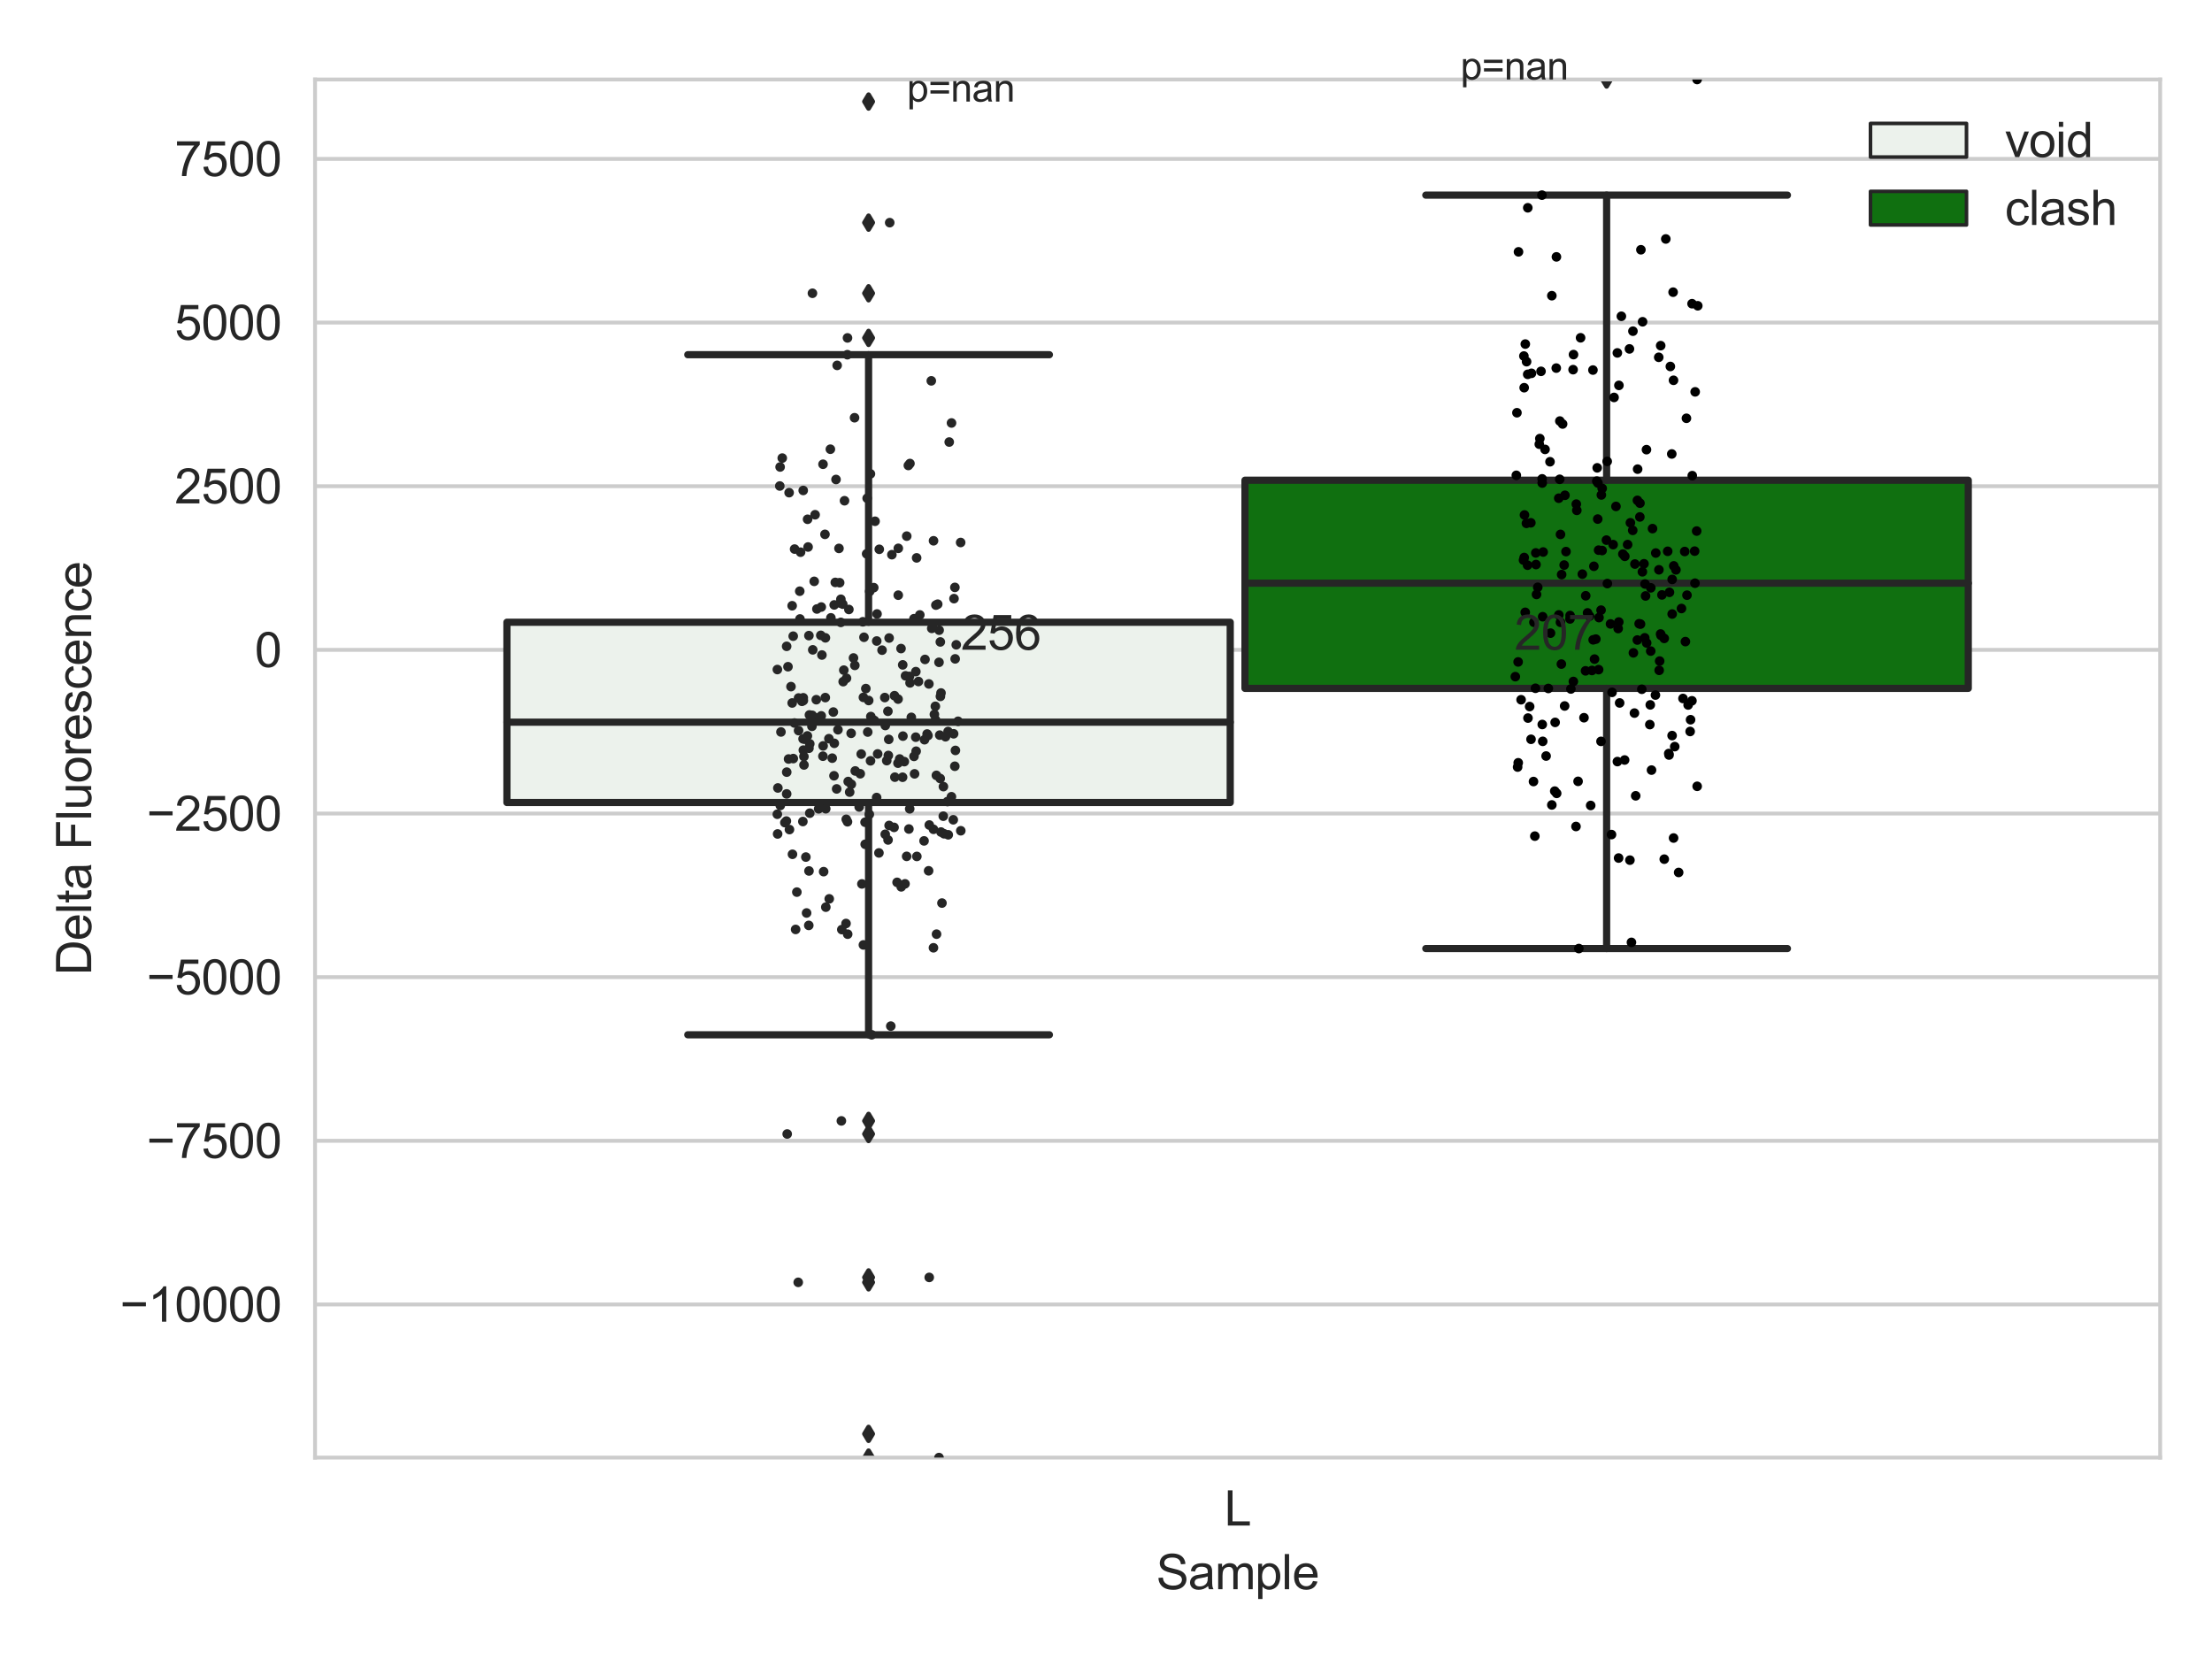 <?xml version="1.0" encoding="utf-8" standalone="no"?>
<!DOCTYPE svg PUBLIC "-//W3C//DTD SVG 1.1//EN"
  "http://www.w3.org/Graphics/SVG/1.1/DTD/svg11.dtd">
<svg xmlns:xlink="http://www.w3.org/1999/xlink" width="460.8pt" height="345.6pt" viewBox="0 0 460.8 345.6" xmlns="http://www.w3.org/2000/svg" version="1.1">
 <defs>
  <style type="text/css">*{stroke-linejoin: round; stroke-linecap: butt}</style>
 </defs>
 <g id="figure_1">
  <g id="patch_1">
   <path d="M 0 345.6 
L 460.8 345.6 
L 460.8 0 
L 0 0 
z
" style="fill: #ffffff"/>
  </g>
  <g id="axes_1">
   <g id="patch_2">
    <path d="M 65.63 303.64 
L 450 303.64 
L 450 16.561 
L 65.63 16.561 
z
" style="fill: #ffffff"/>
   </g>
   <g id="matplotlib.axis_1">
    <g id="xtick_1">
     <g id="text_1">
      <!-- L -->
      <g style="fill: #262626" transform="translate(255.035 317.798)scale(0.1 -0.1)">
       <defs>
        <path id="ArialMT-4c" d="M 469 0 
L 469 4581 
L 1075 4581 
L 1075 541 
L 3331 541 
L 3331 0 
L 469 0 
z
" transform="scale(0.016)"/>
       </defs>
       <use xlink:href="#ArialMT-4c"/>
      </g>
     </g>
    </g>
    <g id="text_2">
     <!-- Sample -->
     <g style="fill: #262626" transform="translate(240.863 331.065)scale(0.1 -0.1)">
      <defs>
       <path id="ArialMT-53" d="M 288 1472 
L 859 1522 
Q 900 1178 1048 958 
Q 1197 738 1509 602 
Q 1822 466 2213 466 
Q 2559 466 2825 569 
Q 3091 672 3220 851 
Q 3350 1031 3350 1244 
Q 3350 1459 3225 1620 
Q 3100 1781 2813 1891 
Q 2628 1963 1997 2114 
Q 1366 2266 1113 2400 
Q 784 2572 623 2826 
Q 463 3081 463 3397 
Q 463 3744 659 4045 
Q 856 4347 1234 4503 
Q 1613 4659 2075 4659 
Q 2584 4659 2973 4495 
Q 3363 4331 3572 4012 
Q 3781 3694 3797 3291 
L 3216 3247 
Q 3169 3681 2898 3903 
Q 2628 4125 2100 4125 
Q 1550 4125 1298 3923 
Q 1047 3722 1047 3438 
Q 1047 3191 1225 3031 
Q 1400 2872 2139 2705 
Q 2878 2538 3153 2413 
Q 3553 2228 3743 1945 
Q 3934 1663 3934 1294 
Q 3934 928 3725 604 
Q 3516 281 3123 101 
Q 2731 -78 2241 -78 
Q 1619 -78 1198 103 
Q 778 284 539 648 
Q 300 1013 288 1472 
z
" transform="scale(0.016)"/>
       <path id="ArialMT-61" d="M 2588 409 
Q 2275 144 1986 34 
Q 1697 -75 1366 -75 
Q 819 -75 525 192 
Q 231 459 231 875 
Q 231 1119 342 1320 
Q 453 1522 633 1644 
Q 813 1766 1038 1828 
Q 1203 1872 1538 1913 
Q 2219 1994 2541 2106 
Q 2544 2222 2544 2253 
Q 2544 2597 2384 2738 
Q 2169 2928 1744 2928 
Q 1347 2928 1158 2789 
Q 969 2650 878 2297 
L 328 2372 
Q 403 2725 575 2942 
Q 747 3159 1072 3276 
Q 1397 3394 1825 3394 
Q 2250 3394 2515 3294 
Q 2781 3194 2906 3042 
Q 3031 2891 3081 2659 
Q 3109 2516 3109 2141 
L 3109 1391 
Q 3109 606 3145 398 
Q 3181 191 3288 0 
L 2700 0 
Q 2613 175 2588 409 
z
M 2541 1666 
Q 2234 1541 1622 1453 
Q 1275 1403 1131 1340 
Q 988 1278 909 1158 
Q 831 1038 831 891 
Q 831 666 1001 516 
Q 1172 366 1500 366 
Q 1825 366 2078 508 
Q 2331 650 2450 897 
Q 2541 1088 2541 1459 
L 2541 1666 
z
" transform="scale(0.016)"/>
       <path id="ArialMT-6d" d="M 422 0 
L 422 3319 
L 925 3319 
L 925 2853 
Q 1081 3097 1340 3245 
Q 1600 3394 1931 3394 
Q 2300 3394 2536 3241 
Q 2772 3088 2869 2813 
Q 3263 3394 3894 3394 
Q 4388 3394 4653 3120 
Q 4919 2847 4919 2278 
L 4919 0 
L 4359 0 
L 4359 2091 
Q 4359 2428 4304 2576 
Q 4250 2725 4106 2815 
Q 3963 2906 3769 2906 
Q 3419 2906 3187 2673 
Q 2956 2441 2956 1928 
L 2956 0 
L 2394 0 
L 2394 2156 
Q 2394 2531 2256 2718 
Q 2119 2906 1806 2906 
Q 1569 2906 1367 2781 
Q 1166 2656 1075 2415 
Q 984 2175 984 1722 
L 984 0 
L 422 0 
z
" transform="scale(0.016)"/>
       <path id="ArialMT-70" d="M 422 -1272 
L 422 3319 
L 934 3319 
L 934 2888 
Q 1116 3141 1344 3267 
Q 1572 3394 1897 3394 
Q 2322 3394 2647 3175 
Q 2972 2956 3137 2557 
Q 3303 2159 3303 1684 
Q 3303 1175 3120 767 
Q 2938 359 2589 142 
Q 2241 -75 1856 -75 
Q 1575 -75 1351 44 
Q 1128 163 984 344 
L 984 -1272 
L 422 -1272 
z
M 931 1641 
Q 931 1000 1190 694 
Q 1450 388 1819 388 
Q 2194 388 2461 705 
Q 2728 1022 2728 1688 
Q 2728 2322 2467 2637 
Q 2206 2953 1844 2953 
Q 1484 2953 1207 2617 
Q 931 2281 931 1641 
z
" transform="scale(0.016)"/>
       <path id="ArialMT-6c" d="M 409 0 
L 409 4581 
L 972 4581 
L 972 0 
L 409 0 
z
" transform="scale(0.016)"/>
       <path id="ArialMT-65" d="M 2694 1069 
L 3275 997 
Q 3138 488 2766 206 
Q 2394 -75 1816 -75 
Q 1088 -75 661 373 
Q 234 822 234 1631 
Q 234 2469 665 2931 
Q 1097 3394 1784 3394 
Q 2450 3394 2872 2941 
Q 3294 2488 3294 1666 
Q 3294 1616 3291 1516 
L 816 1516 
Q 847 969 1125 678 
Q 1403 388 1819 388 
Q 2128 388 2347 550 
Q 2566 713 2694 1069 
z
M 847 1978 
L 2700 1978 
Q 2663 2397 2488 2606 
Q 2219 2931 1791 2931 
Q 1403 2931 1139 2672 
Q 875 2413 847 1978 
z
" transform="scale(0.016)"/>
      </defs>
      <use xlink:href="#ArialMT-53"/>
      <use xlink:href="#ArialMT-61" x="66.699"/>
      <use xlink:href="#ArialMT-6d" x="122.314"/>
      <use xlink:href="#ArialMT-70" x="205.615"/>
      <use xlink:href="#ArialMT-6c" x="261.23"/>
      <use xlink:href="#ArialMT-65" x="283.447"/>
     </g>
    </g>
   </g>
   <g id="matplotlib.axis_2">
    <g id="ytick_1">
     <g id="line2d_1">
      <path d="M 65.63 271.741 
L 450 271.741 
" clip-path="url(#p8b002dac11)" style="fill: none; stroke: #cccccc; stroke-width: 0.8; stroke-linecap: round"/>
     </g>
     <g id="text_3">
      <!-- −10000 -->
      <g style="fill: #262626" transform="translate(24.985 275.32)scale(0.1 -0.1)">
       <defs>
        <path id="ArialMT-2212" d="M 3381 1997 
L 356 1997 
L 356 2522 
L 3381 2522 
L 3381 1997 
z
" transform="scale(0.016)"/>
        <path id="ArialMT-31" d="M 2384 0 
L 1822 0 
L 1822 3584 
Q 1619 3391 1289 3197 
Q 959 3003 697 2906 
L 697 3450 
Q 1169 3672 1522 3987 
Q 1875 4303 2022 4600 
L 2384 4600 
L 2384 0 
z
" transform="scale(0.016)"/>
        <path id="ArialMT-30" d="M 266 2259 
Q 266 3072 433 3567 
Q 600 4063 929 4331 
Q 1259 4600 1759 4600 
Q 2128 4600 2406 4451 
Q 2684 4303 2865 4023 
Q 3047 3744 3150 3342 
Q 3253 2941 3253 2259 
Q 3253 1453 3087 958 
Q 2922 463 2592 192 
Q 2263 -78 1759 -78 
Q 1097 -78 719 397 
Q 266 969 266 2259 
z
M 844 2259 
Q 844 1131 1108 757 
Q 1372 384 1759 384 
Q 2147 384 2411 759 
Q 2675 1134 2675 2259 
Q 2675 3391 2411 3762 
Q 2147 4134 1753 4134 
Q 1366 4134 1134 3806 
Q 844 3388 844 2259 
z
" transform="scale(0.016)"/>
       </defs>
       <use xlink:href="#ArialMT-2212"/>
       <use xlink:href="#ArialMT-31" x="58.398"/>
       <use xlink:href="#ArialMT-30" x="114.014"/>
       <use xlink:href="#ArialMT-30" x="169.629"/>
       <use xlink:href="#ArialMT-30" x="225.244"/>
       <use xlink:href="#ArialMT-30" x="280.859"/>
      </g>
     </g>
    </g>
    <g id="ytick_2">
     <g id="line2d_2">
      <path d="M 65.63 237.65 
L 450 237.65 
" clip-path="url(#p8b002dac11)" style="fill: none; stroke: #cccccc; stroke-width: 0.8; stroke-linecap: round"/>
     </g>
     <g id="text_4">
      <!-- −7500 -->
      <g style="fill: #262626" transform="translate(30.546 241.229)scale(0.1 -0.1)">
       <defs>
        <path id="ArialMT-37" d="M 303 3981 
L 303 4522 
L 3269 4522 
L 3269 4084 
Q 2831 3619 2401 2847 
Q 1972 2075 1738 1259 
Q 1569 684 1522 0 
L 944 0 
Q 953 541 1156 1306 
Q 1359 2072 1739 2783 
Q 2119 3494 2547 3981 
L 303 3981 
z
" transform="scale(0.016)"/>
        <path id="ArialMT-35" d="M 266 1200 
L 856 1250 
Q 922 819 1161 601 
Q 1400 384 1738 384 
Q 2144 384 2425 690 
Q 2706 997 2706 1503 
Q 2706 1984 2436 2262 
Q 2166 2541 1728 2541 
Q 1456 2541 1237 2417 
Q 1019 2294 894 2097 
L 366 2166 
L 809 4519 
L 3088 4519 
L 3088 3981 
L 1259 3981 
L 1013 2750 
Q 1425 3038 1878 3038 
Q 2478 3038 2890 2622 
Q 3303 2206 3303 1553 
Q 3303 931 2941 478 
Q 2500 -78 1738 -78 
Q 1113 -78 717 272 
Q 322 622 266 1200 
z
" transform="scale(0.016)"/>
       </defs>
       <use xlink:href="#ArialMT-2212"/>
       <use xlink:href="#ArialMT-37" x="58.398"/>
       <use xlink:href="#ArialMT-35" x="114.014"/>
       <use xlink:href="#ArialMT-30" x="169.629"/>
       <use xlink:href="#ArialMT-30" x="225.244"/>
      </g>
     </g>
    </g>
    <g id="ytick_3">
     <g id="line2d_3">
      <path d="M 65.63 203.559 
L 450 203.559 
" clip-path="url(#p8b002dac11)" style="fill: none; stroke: #cccccc; stroke-width: 0.8; stroke-linecap: round"/>
     </g>
     <g id="text_5">
      <!-- −5000 -->
      <g style="fill: #262626" transform="translate(30.546 207.138)scale(0.1 -0.1)">
       <use xlink:href="#ArialMT-2212"/>
       <use xlink:href="#ArialMT-35" x="58.398"/>
       <use xlink:href="#ArialMT-30" x="114.014"/>
       <use xlink:href="#ArialMT-30" x="169.629"/>
       <use xlink:href="#ArialMT-30" x="225.244"/>
      </g>
     </g>
    </g>
    <g id="ytick_4">
     <g id="line2d_4">
      <path d="M 65.63 169.468 
L 450 169.468 
" clip-path="url(#p8b002dac11)" style="fill: none; stroke: #cccccc; stroke-width: 0.8; stroke-linecap: round"/>
     </g>
     <g id="text_6">
      <!-- −2500 -->
      <g style="fill: #262626" transform="translate(30.546 173.047)scale(0.1 -0.1)">
       <defs>
        <path id="ArialMT-32" d="M 3222 541 
L 3222 0 
L 194 0 
Q 188 203 259 391 
Q 375 700 629 1000 
Q 884 1300 1366 1694 
Q 2113 2306 2375 2664 
Q 2638 3022 2638 3341 
Q 2638 3675 2398 3904 
Q 2159 4134 1775 4134 
Q 1369 4134 1125 3890 
Q 881 3647 878 3216 
L 300 3275 
Q 359 3922 746 4261 
Q 1134 4600 1788 4600 
Q 2447 4600 2831 4234 
Q 3216 3869 3216 3328 
Q 3216 3053 3103 2787 
Q 2991 2522 2730 2228 
Q 2469 1934 1863 1422 
Q 1356 997 1212 845 
Q 1069 694 975 541 
L 3222 541 
z
" transform="scale(0.016)"/>
       </defs>
       <use xlink:href="#ArialMT-2212"/>
       <use xlink:href="#ArialMT-32" x="58.398"/>
       <use xlink:href="#ArialMT-35" x="114.014"/>
       <use xlink:href="#ArialMT-30" x="169.629"/>
       <use xlink:href="#ArialMT-30" x="225.244"/>
      </g>
     </g>
    </g>
    <g id="ytick_5">
     <g id="line2d_5">
      <path d="M 65.63 135.377 
L 450 135.377 
" clip-path="url(#p8b002dac11)" style="fill: none; stroke: #cccccc; stroke-width: 0.8; stroke-linecap: round"/>
     </g>
     <g id="text_7">
      <!-- 0 -->
      <g style="fill: #262626" transform="translate(53.069 138.956)scale(0.1 -0.1)">
       <use xlink:href="#ArialMT-30"/>
      </g>
     </g>
    </g>
    <g id="ytick_6">
     <g id="line2d_6">
      <path d="M 65.63 101.286 
L 450 101.286 
" clip-path="url(#p8b002dac11)" style="fill: none; stroke: #cccccc; stroke-width: 0.8; stroke-linecap: round"/>
     </g>
     <g id="text_8">
      <!-- 2500 -->
      <g style="fill: #262626" transform="translate(36.386 104.865)scale(0.1 -0.1)">
       <use xlink:href="#ArialMT-32"/>
       <use xlink:href="#ArialMT-35" x="55.615"/>
       <use xlink:href="#ArialMT-30" x="111.23"/>
       <use xlink:href="#ArialMT-30" x="166.846"/>
      </g>
     </g>
    </g>
    <g id="ytick_7">
     <g id="line2d_7">
      <path d="M 65.63 67.195 
L 450 67.195 
" clip-path="url(#p8b002dac11)" style="fill: none; stroke: #cccccc; stroke-width: 0.8; stroke-linecap: round"/>
     </g>
     <g id="text_9">
      <!-- 5000 -->
      <g style="fill: #262626" transform="translate(36.386 70.774)scale(0.1 -0.1)">
       <use xlink:href="#ArialMT-35"/>
       <use xlink:href="#ArialMT-30" x="55.615"/>
       <use xlink:href="#ArialMT-30" x="111.23"/>
       <use xlink:href="#ArialMT-30" x="166.846"/>
      </g>
     </g>
    </g>
    <g id="ytick_8">
     <g id="line2d_8">
      <path d="M 65.63 33.104 
L 450 33.104 
" clip-path="url(#p8b002dac11)" style="fill: none; stroke: #cccccc; stroke-width: 0.8; stroke-linecap: round"/>
     </g>
     <g id="text_10">
      <!-- 7500 -->
      <g style="fill: #262626" transform="translate(36.386 36.683)scale(0.1 -0.1)">
       <use xlink:href="#ArialMT-37"/>
       <use xlink:href="#ArialMT-35" x="55.615"/>
       <use xlink:href="#ArialMT-30" x="111.23"/>
       <use xlink:href="#ArialMT-30" x="166.846"/>
      </g>
     </g>
    </g>
    <g id="text_11">
     <!-- Delta Fluorescence -->
     <g style="fill: #262626" transform="translate(18.997 203.174)rotate(-90)scale(0.1 -0.1)">
      <defs>
       <path id="ArialMT-44" d="M 494 0 
L 494 4581 
L 2072 4581 
Q 2606 4581 2888 4516 
Q 3281 4425 3559 4188 
Q 3922 3881 4101 3404 
Q 4281 2928 4281 2316 
Q 4281 1794 4159 1391 
Q 4038 988 3847 723 
Q 3656 459 3429 307 
Q 3203 156 2883 78 
Q 2563 0 2147 0 
L 494 0 
z
M 1100 541 
L 2078 541 
Q 2531 541 2789 625 
Q 3047 709 3200 863 
Q 3416 1078 3536 1442 
Q 3656 1806 3656 2325 
Q 3656 3044 3420 3430 
Q 3184 3816 2847 3947 
Q 2603 4041 2063 4041 
L 1100 4041 
L 1100 541 
z
" transform="scale(0.016)"/>
       <path id="ArialMT-74" d="M 1650 503 
L 1731 6 
Q 1494 -44 1306 -44 
Q 1000 -44 831 53 
Q 663 150 594 308 
Q 525 466 525 972 
L 525 2881 
L 113 2881 
L 113 3319 
L 525 3319 
L 525 4141 
L 1084 4478 
L 1084 3319 
L 1650 3319 
L 1650 2881 
L 1084 2881 
L 1084 941 
Q 1084 700 1114 631 
Q 1144 563 1211 522 
Q 1278 481 1403 481 
Q 1497 481 1650 503 
z
" transform="scale(0.016)"/>
       <path id="ArialMT-20" transform="scale(0.016)"/>
       <path id="ArialMT-46" d="M 525 0 
L 525 4581 
L 3616 4581 
L 3616 4041 
L 1131 4041 
L 1131 2622 
L 3281 2622 
L 3281 2081 
L 1131 2081 
L 1131 0 
L 525 0 
z
" transform="scale(0.016)"/>
       <path id="ArialMT-75" d="M 2597 0 
L 2597 488 
Q 2209 -75 1544 -75 
Q 1250 -75 995 37 
Q 741 150 617 320 
Q 494 491 444 738 
Q 409 903 409 1263 
L 409 3319 
L 972 3319 
L 972 1478 
Q 972 1038 1006 884 
Q 1059 663 1231 536 
Q 1403 409 1656 409 
Q 1909 409 2131 539 
Q 2353 669 2445 892 
Q 2538 1116 2538 1541 
L 2538 3319 
L 3100 3319 
L 3100 0 
L 2597 0 
z
" transform="scale(0.016)"/>
       <path id="ArialMT-6f" d="M 213 1659 
Q 213 2581 725 3025 
Q 1153 3394 1769 3394 
Q 2453 3394 2887 2945 
Q 3322 2497 3322 1706 
Q 3322 1066 3130 698 
Q 2938 331 2570 128 
Q 2203 -75 1769 -75 
Q 1072 -75 642 372 
Q 213 819 213 1659 
z
M 791 1659 
Q 791 1022 1069 705 
Q 1347 388 1769 388 
Q 2188 388 2466 706 
Q 2744 1025 2744 1678 
Q 2744 2294 2464 2611 
Q 2184 2928 1769 2928 
Q 1347 2928 1069 2612 
Q 791 2297 791 1659 
z
" transform="scale(0.016)"/>
       <path id="ArialMT-72" d="M 416 0 
L 416 3319 
L 922 3319 
L 922 2816 
Q 1116 3169 1280 3281 
Q 1444 3394 1641 3394 
Q 1925 3394 2219 3213 
L 2025 2691 
Q 1819 2813 1613 2813 
Q 1428 2813 1281 2702 
Q 1134 2591 1072 2394 
Q 978 2094 978 1738 
L 978 0 
L 416 0 
z
" transform="scale(0.016)"/>
       <path id="ArialMT-73" d="M 197 991 
L 753 1078 
Q 800 744 1014 566 
Q 1228 388 1613 388 
Q 2000 388 2187 545 
Q 2375 703 2375 916 
Q 2375 1106 2209 1216 
Q 2094 1291 1634 1406 
Q 1016 1563 777 1677 
Q 538 1791 414 1992 
Q 291 2194 291 2438 
Q 291 2659 392 2848 
Q 494 3038 669 3163 
Q 800 3259 1026 3326 
Q 1253 3394 1513 3394 
Q 1903 3394 2198 3281 
Q 2494 3169 2634 2976 
Q 2775 2784 2828 2463 
L 2278 2388 
Q 2241 2644 2061 2787 
Q 1881 2931 1553 2931 
Q 1166 2931 1000 2803 
Q 834 2675 834 2503 
Q 834 2394 903 2306 
Q 972 2216 1119 2156 
Q 1203 2125 1616 2013 
Q 2213 1853 2448 1751 
Q 2684 1650 2818 1456 
Q 2953 1263 2953 975 
Q 2953 694 2789 445 
Q 2625 197 2315 61 
Q 2006 -75 1616 -75 
Q 969 -75 630 194 
Q 291 463 197 991 
z
" transform="scale(0.016)"/>
       <path id="ArialMT-63" d="M 2588 1216 
L 3141 1144 
Q 3050 572 2676 248 
Q 2303 -75 1759 -75 
Q 1078 -75 664 370 
Q 250 816 250 1647 
Q 250 2184 428 2587 
Q 606 2991 970 3192 
Q 1334 3394 1763 3394 
Q 2303 3394 2647 3120 
Q 2991 2847 3088 2344 
L 2541 2259 
Q 2463 2594 2264 2762 
Q 2066 2931 1784 2931 
Q 1359 2931 1093 2626 
Q 828 2322 828 1663 
Q 828 994 1084 691 
Q 1341 388 1753 388 
Q 2084 388 2306 591 
Q 2528 794 2588 1216 
z
" transform="scale(0.016)"/>
       <path id="ArialMT-6e" d="M 422 0 
L 422 3319 
L 928 3319 
L 928 2847 
Q 1294 3394 1984 3394 
Q 2284 3394 2536 3286 
Q 2788 3178 2913 3003 
Q 3038 2828 3088 2588 
Q 3119 2431 3119 2041 
L 3119 0 
L 2556 0 
L 2556 2019 
Q 2556 2363 2490 2533 
Q 2425 2703 2258 2804 
Q 2091 2906 1866 2906 
Q 1506 2906 1245 2678 
Q 984 2450 984 1813 
L 984 0 
L 422 0 
z
" transform="scale(0.016)"/>
      </defs>
      <use xlink:href="#ArialMT-44"/>
      <use xlink:href="#ArialMT-65" x="72.217"/>
      <use xlink:href="#ArialMT-6c" x="127.832"/>
      <use xlink:href="#ArialMT-74" x="150.049"/>
      <use xlink:href="#ArialMT-61" x="177.832"/>
      <use xlink:href="#ArialMT-20" x="233.447"/>
      <use xlink:href="#ArialMT-46" x="261.23"/>
      <use xlink:href="#ArialMT-6c" x="322.314"/>
      <use xlink:href="#ArialMT-75" x="344.531"/>
      <use xlink:href="#ArialMT-6f" x="400.146"/>
      <use xlink:href="#ArialMT-72" x="455.762"/>
      <use xlink:href="#ArialMT-65" x="489.062"/>
      <use xlink:href="#ArialMT-73" x="544.678"/>
      <use xlink:href="#ArialMT-63" x="594.678"/>
      <use xlink:href="#ArialMT-65" x="644.678"/>
      <use xlink:href="#ArialMT-6e" x="700.293"/>
      <use xlink:href="#ArialMT-63" x="755.908"/>
      <use xlink:href="#ArialMT-65" x="805.908"/>
     </g>
    </g>
   </g>
   <g id="patch_3">
    <path d="M 105.604 167.183 
L 256.278 167.183 
L 256.278 129.622 
L 105.604 129.622 
L 105.604 167.183 
z
" clip-path="url(#p8b002dac11)" style="fill: #ecf2ec; stroke: #262626; stroke-width: 1.5; stroke-linejoin: miter"/>
   </g>
   <g id="patch_4">
    <path d="M 259.352 143.398 
L 410.026 143.398 
L 410.026 100.039 
L 259.352 100.039 
L 259.352 143.398 
z
" clip-path="url(#p8b002dac11)" style="fill: #107010; stroke: #262626; stroke-width: 1.5; stroke-linejoin: miter"/>
   </g>
   <g id="patch_5">
    <path d="M 257.815 135.377 
L 257.815 135.377 
L 257.815 135.377 
L 257.815 135.377 
z
" clip-path="url(#p8b002dac11)" style="fill: #ecf2ec; stroke: #262626; stroke-width: 0.75; stroke-linejoin: miter"/>
   </g>
   <g id="patch_6">
    <path d="M 257.815 135.377 
L 257.815 135.377 
L 257.815 135.377 
L 257.815 135.377 
z
" clip-path="url(#p8b002dac11)" style="fill: #107010; stroke: #262626; stroke-width: 0.75; stroke-linejoin: miter"/>
   </g>
   <g id="PathCollection_1"/>
   <g id="PathCollection_2"/>
   <g id="line2d_9">
    <path d="M 180.941 167.183 
L 180.941 215.563 
" clip-path="url(#p8b002dac11)" style="fill: none; stroke: #262626; stroke-width: 1.5; stroke-linecap: round"/>
   </g>
   <g id="line2d_10">
    <path d="M 180.941 129.622 
L 180.941 73.892 
" clip-path="url(#p8b002dac11)" style="fill: none; stroke: #262626; stroke-width: 1.5; stroke-linecap: round"/>
   </g>
   <g id="line2d_11">
    <path d="M 143.273 215.563 
L 218.609 215.563 
" clip-path="url(#p8b002dac11)" style="fill: none; stroke: #262626; stroke-width: 1.5; stroke-linecap: round"/>
   </g>
   <g id="line2d_12">
    <path d="M 143.273 73.892 
L 218.609 73.892 
" clip-path="url(#p8b002dac11)" style="fill: none; stroke: #262626; stroke-width: 1.5; stroke-linecap: round"/>
   </g>
   <g id="line2d_13">
    <defs>
     <path id="me49046cca4" d="M -0 1.414 
L 0.849 0 
L 0 -1.414 
L -0.849 -0 
z
" style="stroke: #262626; stroke-linejoin: miter"/>
    </defs>
    <g clip-path="url(#p8b002dac11)">
     <use xlink:href="#me49046cca4" x="180.941" y="298.701" style="fill: #262626; stroke: #262626; stroke-linejoin: miter"/>
     <use xlink:href="#me49046cca4" x="180.941" y="266.107" style="fill: #262626; stroke: #262626; stroke-linejoin: miter"/>
     <use xlink:href="#me49046cca4" x="180.941" y="303.64" style="fill: #262626; stroke: #262626; stroke-linejoin: miter"/>
     <use xlink:href="#me49046cca4" x="180.941" y="267.135" style="fill: #262626; stroke: #262626; stroke-linejoin: miter"/>
     <use xlink:href="#me49046cca4" x="180.941" y="233.502" style="fill: #262626; stroke: #262626; stroke-linejoin: miter"/>
     <use xlink:href="#me49046cca4" x="180.941" y="236.229" style="fill: #262626; stroke: #262626; stroke-linejoin: miter"/>
     <use xlink:href="#me49046cca4" x="180.941" y="21.158" style="fill: #262626; stroke: #262626; stroke-linejoin: miter"/>
     <use xlink:href="#me49046cca4" x="180.941" y="46.382" style="fill: #262626; stroke: #262626; stroke-linejoin: miter"/>
     <use xlink:href="#me49046cca4" x="180.941" y="70.391" style="fill: #262626; stroke: #262626; stroke-linejoin: miter"/>
     <use xlink:href="#me49046cca4" x="180.941" y="61.091" style="fill: #262626; stroke: #262626; stroke-linejoin: miter"/>
    </g>
   </g>
   <g id="line2d_14">
    <path d="M 334.689 143.398 
L 334.689 197.601 
" clip-path="url(#p8b002dac11)" style="fill: none; stroke: #262626; stroke-width: 1.5; stroke-linecap: round"/>
   </g>
   <g id="line2d_15">
    <path d="M 334.689 100.039 
L 334.689 40.652 
" clip-path="url(#p8b002dac11)" style="fill: none; stroke: #262626; stroke-width: 1.5; stroke-linecap: round"/>
   </g>
   <g id="line2d_16">
    <path d="M 297.021 197.601 
L 372.357 197.601 
" clip-path="url(#p8b002dac11)" style="fill: none; stroke: #262626; stroke-width: 1.5; stroke-linecap: round"/>
   </g>
   <g id="line2d_17">
    <path d="M 297.021 40.652 
L 372.357 40.652 
" clip-path="url(#p8b002dac11)" style="fill: none; stroke: #262626; stroke-width: 1.5; stroke-linecap: round"/>
   </g>
   <g id="line2d_18">
    <g clip-path="url(#p8b002dac11)">
     <use xlink:href="#me49046cca4" x="334.689" y="16.561" style="fill: #262626; stroke: #262626; stroke-linejoin: miter"/>
    </g>
   </g>
   <g id="line2d_19">
    <path d="M 105.604 150.437 
L 256.278 150.437 
" clip-path="url(#p8b002dac11)" style="fill: none; stroke: #262626; stroke-width: 1.5; stroke-linecap: round"/>
   </g>
   <g id="line2d_20">
    <path d="M 259.352 121.488 
L 410.026 121.488 
" clip-path="url(#p8b002dac11)" style="fill: none; stroke: #262626; stroke-width: 1.5; stroke-linecap: round"/>
   </g>
   <g id="patch_7">
    <path d="M 65.63 303.64 
L 65.63 16.561 
" style="fill: none; stroke: #cccccc; stroke-width: 0.8; stroke-linejoin: miter; stroke-linecap: square"/>
   </g>
   <g id="patch_8">
    <path d="M 450 303.64 
L 450 16.561 
" style="fill: none; stroke: #cccccc; stroke-width: 0.8; stroke-linejoin: miter; stroke-linecap: square"/>
   </g>
   <g id="patch_9">
    <path d="M 65.63 303.64 
L 450 303.64 
" style="fill: none; stroke: #cccccc; stroke-width: 0.8; stroke-linejoin: miter; stroke-linecap: square"/>
   </g>
   <g id="patch_10">
    <path d="M 65.63 16.561 
L 450 16.561 
" style="fill: none; stroke: #cccccc; stroke-width: 0.8; stroke-linejoin: miter; stroke-linecap: square"/>
   </g>
   <g id="PathCollection_3">
    <defs>
     <path id="C0_0_1f6e3bae2d" d="M 0 1 
C 0.265 1 0.52 0.895 0.707 0.707 
C 0.895 0.52 1 0.265 1 -0 
C 1 -0.265 0.895 -0.52 0.707 -0.707 
C 0.52 -0.895 0.265 -1 0 -1 
C -0.265 -1 -0.52 -0.895 -0.707 -0.707 
C -0.895 -0.52 -1 -0.265 -1 0 
C -1 0.265 -0.895 0.52 -0.707 0.707 
C -0.52 0.895 -0.265 1 0 1 
z
"/>
    </defs>
    <g clip-path="url(#p8b002dac11)">
     <use xlink:href="#C0_0_1f6e3bae2d" x="181.347" y="158.492" style="fill: #262626"/>
    </g>
    <g clip-path="url(#p8b002dac11)">
     <use xlink:href="#C0_0_1f6e3bae2d" x="176.344" y="141.295" style="fill: #262626"/>
    </g>
    <g clip-path="url(#p8b002dac11)">
     <use xlink:href="#C0_0_1f6e3bae2d" x="195.904" y="145.073" style="fill: #262626"/>
    </g>
    <g clip-path="url(#p8b002dac11)">
     <use xlink:href="#C0_0_1f6e3bae2d" x="165.53" y="114.382" style="fill: #262626"/>
    </g>
    <g clip-path="url(#p8b002dac11)">
     <use xlink:href="#C0_0_1f6e3bae2d" x="189.34" y="172.7" style="fill: #262626"/>
    </g>
    <g clip-path="url(#p8b002dac11)">
     <use xlink:href="#C0_0_1f6e3bae2d" x="191.614" y="128.099" style="fill: #262626"/>
    </g>
    <g clip-path="url(#p8b002dac11)">
     <use xlink:href="#C0_0_1f6e3bae2d" x="179.552" y="184.138" style="fill: #262626"/>
    </g>
    <g clip-path="url(#p8b002dac11)">
     <use xlink:href="#C0_0_1f6e3bae2d" x="178.019" y="87.02" style="fill: #262626"/>
    </g>
    <g clip-path="url(#p8b002dac11)">
     <use xlink:href="#C0_0_1f6e3bae2d" x="179.745" y="129.526" style="fill: #262626"/>
    </g>
    <g clip-path="url(#p8b002dac11)">
     <use xlink:href="#C0_0_1f6e3bae2d" x="196.028" y="144.362" style="fill: #262626"/>
    </g>
    <g clip-path="url(#p8b002dac11)">
     <use xlink:href="#C0_0_1f6e3bae2d" x="177.308" y="152.759" style="fill: #262626"/>
    </g>
    <g clip-path="url(#p8b002dac11)">
     <use xlink:href="#C0_0_1f6e3bae2d" x="181.173" y="123.198" style="fill: #262626"/>
    </g>
    <g clip-path="url(#p8b002dac11)">
     <use xlink:href="#C0_0_1f6e3bae2d" x="198.736" y="124.705" style="fill: #262626"/>
    </g>
    <g clip-path="url(#p8b002dac11)">
     <use xlink:href="#C0_0_1f6e3bae2d" x="161.932" y="169.621" style="fill: #262626"/>
    </g>
    <g clip-path="url(#p8b002dac11)">
     <use xlink:href="#C0_0_1f6e3bae2d" x="179.864" y="196.844" style="fill: #262626"/>
    </g>
    <g clip-path="url(#p8b002dac11)">
     <use xlink:href="#C0_0_1f6e3bae2d" x="182.64" y="133.535" style="fill: #262626"/>
    </g>
    <g clip-path="url(#p8b002dac11)">
     <use xlink:href="#C0_0_1f6e3bae2d" x="163.818" y="171.037" style="fill: #262626"/>
    </g>
    <g clip-path="url(#p8b002dac11)">
     <use xlink:href="#C0_0_1f6e3bae2d" x="196.533" y="163.868" style="fill: #262626"/>
    </g>
    <g clip-path="url(#p8b002dac11)">
     <use xlink:href="#C0_0_1f6e3bae2d" x="175.366" y="193.65" style="fill: #262626"/>
    </g>
    <g clip-path="url(#p8b002dac11)">
     <use xlink:href="#C0_0_1f6e3bae2d" x="170.177" y="126.864" style="fill: #262626"/>
    </g>
    <g clip-path="url(#p8b002dac11)">
     <use xlink:href="#C0_0_1f6e3bae2d" x="174.564" y="152.02" style="fill: #262626"/>
    </g>
    <g clip-path="url(#p8b002dac11)">
     <use xlink:href="#C0_0_1f6e3bae2d" x="168.197" y="153.301" style="fill: #262626"/>
    </g>
    <g clip-path="url(#p8b002dac11)">
     <use xlink:href="#C0_0_1f6e3bae2d" x="165.744" y="193.617" style="fill: #262626"/>
    </g>
    <g clip-path="url(#p8b002dac11)">
     <use xlink:href="#C0_0_1f6e3bae2d" x="194.887" y="149.974" style="fill: #262626"/>
    </g>
    <g clip-path="url(#p8b002dac11)">
     <use xlink:href="#C0_0_1f6e3bae2d" x="187.063" y="158.98" style="fill: #262626"/>
    </g>
    <g clip-path="url(#p8b002dac11)">
     <use xlink:href="#C0_0_1f6e3bae2d" x="162.959" y="95.428" style="fill: #262626"/>
    </g>
    <g clip-path="url(#p8b002dac11)">
     <use xlink:href="#C0_0_1f6e3bae2d" x="170.988" y="132.355" style="fill: #262626"/>
    </g>
    <g clip-path="url(#p8b002dac11)">
     <use xlink:href="#C0_0_1f6e3bae2d" x="167.055" y="146.097" style="fill: #262626"/>
    </g>
    <g clip-path="url(#p8b002dac11)">
     <use xlink:href="#C0_0_1f6e3bae2d" x="184.726" y="158.454" style="fill: #262626"/>
    </g>
    <g clip-path="url(#p8b002dac11)">
     <use xlink:href="#C0_0_1f6e3bae2d" x="185.142" y="154.027" style="fill: #262626"/>
    </g>
    <g clip-path="url(#p8b002dac11)">
     <use xlink:href="#C0_0_1f6e3bae2d" x="180.906" y="298.701" style="fill: #262626"/>
    </g>
    <g clip-path="url(#p8b002dac11)">
     <use xlink:href="#C0_0_1f6e3bae2d" x="171.473" y="155.384" style="fill: #262626"/>
    </g>
    <g clip-path="url(#p8b002dac11)">
     <use xlink:href="#C0_0_1f6e3bae2d" x="185.221" y="132.911" style="fill: #262626"/>
    </g>
    <g clip-path="url(#p8b002dac11)">
     <use xlink:href="#C0_0_1f6e3bae2d" x="187.742" y="184.746" style="fill: #262626"/>
    </g>
    <g clip-path="url(#p8b002dac11)">
     <use xlink:href="#C0_0_1f6e3bae2d" x="174.289" y="164.344" style="fill: #262626"/>
    </g>
    <g clip-path="url(#p8b002dac11)">
     <use xlink:href="#C0_0_1f6e3bae2d" x="162.549" y="167.8" style="fill: #262626"/>
    </g>
    <g clip-path="url(#p8b002dac11)">
     <use xlink:href="#C0_0_1f6e3bae2d" x="163.501" y="171.364" style="fill: #262626"/>
    </g>
    <g clip-path="url(#p8b002dac11)">
     <use xlink:href="#C0_0_1f6e3bae2d" x="163.872" y="134.642" style="fill: #262626"/>
    </g>
    <g clip-path="url(#p8b002dac11)">
     <use xlink:href="#C0_0_1f6e3bae2d" x="182.022" y="122.415" style="fill: #262626"/>
    </g>
    <g clip-path="url(#p8b002dac11)">
     <use xlink:href="#C0_0_1f6e3bae2d" x="198.217" y="88.112" style="fill: #262626"/>
    </g>
    <g clip-path="url(#p8b002dac11)">
     <use xlink:href="#C0_0_1f6e3bae2d" x="174.774" y="114.243" style="fill: #262626"/>
    </g>
    <g clip-path="url(#p8b002dac11)">
     <use xlink:href="#C0_0_1f6e3bae2d" x="197.741" y="92.084" style="fill: #262626"/>
    </g>
    <g clip-path="url(#p8b002dac11)">
     <use xlink:href="#C0_0_1f6e3bae2d" x="172.983" y="93.58" style="fill: #262626"/>
    </g>
    <g clip-path="url(#p8b002dac11)">
     <use xlink:href="#C0_0_1f6e3bae2d" x="181.049" y="21.158" style="fill: #262626"/>
    </g>
    <g clip-path="url(#p8b002dac11)">
     <use xlink:href="#C0_0_1f6e3bae2d" x="195.766" y="153.138" style="fill: #262626"/>
    </g>
    <g clip-path="url(#p8b002dac11)">
     <use xlink:href="#C0_0_1f6e3bae2d" x="181.097" y="169.641" style="fill: #262626"/>
    </g>
    <g clip-path="url(#p8b002dac11)">
     <use xlink:href="#C0_0_1f6e3bae2d" x="180.235" y="175.88" style="fill: #262626"/>
    </g>
    <g clip-path="url(#p8b002dac11)">
     <use xlink:href="#C0_0_1f6e3bae2d" x="194.103" y="130.904" style="fill: #262626"/>
    </g>
    <g clip-path="url(#p8b002dac11)">
     <use xlink:href="#C0_0_1f6e3bae2d" x="196.506" y="170.027" style="fill: #262626"/>
    </g>
    <g clip-path="url(#p8b002dac11)">
     <use xlink:href="#C0_0_1f6e3bae2d" x="169.312" y="135.377" style="fill: #262626"/>
    </g>
    <g clip-path="url(#p8b002dac11)">
     <use xlink:href="#C0_0_1f6e3bae2d" x="182.619" y="166.139" style="fill: #262626"/>
    </g>
    <g clip-path="url(#p8b002dac11)">
     <use xlink:href="#C0_0_1f6e3bae2d" x="187.085" y="145.635" style="fill: #262626"/>
    </g>
    <g clip-path="url(#p8b002dac11)">
     <use xlink:href="#C0_0_1f6e3bae2d" x="194.006" y="79.337" style="fill: #262626"/>
    </g>
    <g clip-path="url(#p8b002dac11)">
     <use xlink:href="#C0_0_1f6e3bae2d" x="175.649" y="142.001" style="fill: #262626"/>
    </g>
    <g clip-path="url(#p8b002dac11)">
     <use xlink:href="#C0_0_1f6e3bae2d" x="166.602" y="123.158" style="fill: #262626"/>
    </g>
    <g clip-path="url(#p8b002dac11)">
     <use xlink:href="#C0_0_1f6e3bae2d" x="171.085" y="126.456" style="fill: #262626"/>
    </g>
    <g clip-path="url(#p8b002dac11)">
     <use xlink:href="#C0_0_1f6e3bae2d" x="182.146" y="150.083" style="fill: #262626"/>
    </g>
    <g clip-path="url(#p8b002dac11)">
     <use xlink:href="#C0_0_1f6e3bae2d" x="166.358" y="152.195" style="fill: #262626"/>
    </g>
    <g clip-path="url(#p8b002dac11)">
     <use xlink:href="#C0_0_1f6e3bae2d" x="183.17" y="114.429" style="fill: #262626"/>
    </g>
    <g clip-path="url(#p8b002dac11)">
     <use xlink:href="#C0_0_1f6e3bae2d" x="185.568" y="213.758" style="fill: #262626"/>
    </g>
    <g clip-path="url(#p8b002dac11)">
     <use xlink:href="#C0_0_1f6e3bae2d" x="165.505" y="150.617" style="fill: #262626"/>
    </g>
    <g clip-path="url(#p8b002dac11)">
     <use xlink:href="#C0_0_1f6e3bae2d" x="195.069" y="161.522" style="fill: #262626"/>
    </g>
    <g clip-path="url(#p8b002dac11)">
     <use xlink:href="#C0_0_1f6e3bae2d" x="173.739" y="161.609" style="fill: #262626"/>
    </g>
    <g clip-path="url(#p8b002dac11)">
     <use xlink:href="#C0_0_1f6e3bae2d" x="194.463" y="172.761" style="fill: #262626"/>
    </g>
    <g clip-path="url(#p8b002dac11)">
     <use xlink:href="#C0_0_1f6e3bae2d" x="174.158" y="99.885" style="fill: #262626"/>
    </g>
    <g clip-path="url(#p8b002dac11)">
     <use xlink:href="#C0_0_1f6e3bae2d" x="193.587" y="171.863" style="fill: #262626"/>
    </g>
    <g clip-path="url(#p8b002dac11)">
     <use xlink:href="#C0_0_1f6e3bae2d" x="184.969" y="148.171" style="fill: #262626"/>
    </g>
    <g clip-path="url(#p8b002dac11)">
     <use xlink:href="#C0_0_1f6e3bae2d" x="192.498" y="175.172" style="fill: #262626"/>
    </g>
    <g clip-path="url(#p8b002dac11)">
     <use xlink:href="#C0_0_1f6e3bae2d" x="170.32" y="149.559" style="fill: #262626"/>
    </g>
    <g clip-path="url(#p8b002dac11)">
     <use xlink:href="#C0_0_1f6e3bae2d" x="171.925" y="145.32" style="fill: #262626"/>
    </g>
    <g clip-path="url(#p8b002dac11)">
     <use xlink:href="#C0_0_1f6e3bae2d" x="185.343" y="46.382" style="fill: #262626"/>
    </g>
    <g clip-path="url(#p8b002dac11)">
     <use xlink:href="#C0_0_1f6e3bae2d" x="187.7" y="135.107" style="fill: #262626"/>
    </g>
    <g clip-path="url(#p8b002dac11)">
     <use xlink:href="#C0_0_1f6e3bae2d" x="199.032" y="156.325" style="fill: #262626"/>
    </g>
    <g clip-path="url(#p8b002dac11)">
     <use xlink:href="#C0_0_1f6e3bae2d" x="193.502" y="142.476" style="fill: #262626"/>
    </g>
    <g clip-path="url(#p8b002dac11)">
     <use xlink:href="#C0_0_1f6e3bae2d" x="167.35" y="156.268" style="fill: #262626"/>
    </g>
    <g clip-path="url(#p8b002dac11)">
     <use xlink:href="#C0_0_1f6e3bae2d" x="162.513" y="97.282" style="fill: #262626"/>
    </g>
    <g clip-path="url(#p8b002dac11)">
     <use xlink:href="#C0_0_1f6e3bae2d" x="176.525" y="73.892" style="fill: #262626"/>
    </g>
    <g clip-path="url(#p8b002dac11)">
     <use xlink:href="#C0_0_1f6e3bae2d" x="180.966" y="145.929" style="fill: #262626"/>
    </g>
    <g clip-path="url(#p8b002dac11)">
     <use xlink:href="#C0_0_1f6e3bae2d" x="197.541" y="173.905" style="fill: #262626"/>
    </g>
    <g clip-path="url(#p8b002dac11)">
     <use xlink:href="#C0_0_1f6e3bae2d" x="198.923" y="122.364" style="fill: #262626"/>
    </g>
    <g clip-path="url(#p8b002dac11)">
     <use xlink:href="#C0_0_1f6e3bae2d" x="173.598" y="148.331" style="fill: #262626"/>
    </g>
    <g clip-path="url(#p8b002dac11)">
     <use xlink:href="#C0_0_1f6e3bae2d" x="190.397" y="128.888" style="fill: #262626"/>
    </g>
    <g clip-path="url(#p8b002dac11)">
     <use xlink:href="#C0_0_1f6e3bae2d" x="181.33" y="98.717" style="fill: #262626"/>
    </g>
    <g clip-path="url(#p8b002dac11)">
     <use xlink:href="#C0_0_1f6e3bae2d" x="172.674" y="153.881" style="fill: #262626"/>
    </g>
    <g clip-path="url(#p8b002dac11)">
     <use xlink:href="#C0_0_1f6e3bae2d" x="167.667" y="153.983" style="fill: #262626"/>
    </g>
    <g clip-path="url(#p8b002dac11)">
     <use xlink:href="#C0_0_1f6e3bae2d" x="161.94" y="139.477" style="fill: #262626"/>
    </g>
    <g clip-path="url(#p8b002dac11)">
     <use xlink:href="#C0_0_1f6e3bae2d" x="182.833" y="157.055" style="fill: #262626"/>
    </g>
    <g clip-path="url(#p8b002dac11)">
     <use xlink:href="#C0_0_1f6e3bae2d" x="182.288" y="108.589" style="fill: #262626"/>
    </g>
    <g clip-path="url(#p8b002dac11)">
     <use xlink:href="#C0_0_1f6e3bae2d" x="188.386" y="158.659" style="fill: #262626"/>
    </g>
    <g clip-path="url(#p8b002dac11)">
     <use xlink:href="#C0_0_1f6e3bae2d" x="189.229" y="96.966" style="fill: #262626"/>
    </g>
    <g clip-path="url(#p8b002dac11)">
     <use xlink:href="#C0_0_1f6e3bae2d" x="168.234" y="108.176" style="fill: #262626"/>
    </g>
    <g clip-path="url(#p8b002dac11)">
     <use xlink:href="#C0_0_1f6e3bae2d" x="186.418" y="161.896" style="fill: #262626"/>
    </g>
    <g clip-path="url(#p8b002dac11)">
     <use xlink:href="#C0_0_1f6e3bae2d" x="176.289" y="170.677" style="fill: #262626"/>
    </g>
    <g clip-path="url(#p8b002dac11)">
     <use xlink:href="#C0_0_1f6e3bae2d" x="175.17" y="124.837" style="fill: #262626"/>
    </g>
    <g clip-path="url(#p8b002dac11)">
     <use xlink:href="#C0_0_1f6e3bae2d" x="194.458" y="197.443" style="fill: #262626"/>
    </g>
    <g clip-path="url(#p8b002dac11)">
     <use xlink:href="#C0_0_1f6e3bae2d" x="191.335" y="141.971" style="fill: #262626"/>
    </g>
    <g clip-path="url(#p8b002dac11)">
     <use xlink:href="#C0_0_1f6e3bae2d" x="195.866" y="162.181" style="fill: #262626"/>
    </g>
    <g clip-path="url(#p8b002dac11)">
     <use xlink:href="#C0_0_1f6e3bae2d" x="195.343" y="125.863" style="fill: #262626"/>
    </g>
    <g clip-path="url(#p8b002dac11)">
     <use xlink:href="#C0_0_1f6e3bae2d" x="193.576" y="266.107" style="fill: #262626"/>
    </g>
    <g clip-path="url(#p8b002dac11)">
     <use xlink:href="#C0_0_1f6e3bae2d" x="174.007" y="121.328" style="fill: #262626"/>
    </g>
    <g clip-path="url(#p8b002dac11)">
     <use xlink:href="#C0_0_1f6e3bae2d" x="189.51" y="168.496" style="fill: #262626"/>
    </g>
    <g clip-path="url(#p8b002dac11)">
     <use xlink:href="#C0_0_1f6e3bae2d" x="183.746" y="135.44" style="fill: #262626"/>
    </g>
    <g clip-path="url(#p8b002dac11)">
     <use xlink:href="#C0_0_1f6e3bae2d" x="178.985" y="168.107" style="fill: #262626"/>
    </g>
    <g clip-path="url(#p8b002dac11)">
     <use xlink:href="#C0_0_1f6e3bae2d" x="188.872" y="178.394" style="fill: #262626"/>
    </g>
    <g clip-path="url(#p8b002dac11)">
     <use xlink:href="#C0_0_1f6e3bae2d" x="196.024" y="173.329" style="fill: #262626"/>
    </g>
    <g clip-path="url(#p8b002dac11)">
     <use xlink:href="#C0_0_1f6e3bae2d" x="161.993" y="173.726" style="fill: #262626"/>
    </g>
    <g clip-path="url(#p8b002dac11)">
     <use xlink:href="#C0_0_1f6e3bae2d" x="190.521" y="161.206" style="fill: #262626"/>
    </g>
    <g clip-path="url(#p8b002dac11)">
     <use xlink:href="#C0_0_1f6e3bae2d" x="194.472" y="112.655" style="fill: #262626"/>
    </g>
    <g clip-path="url(#p8b002dac11)">
     <use xlink:href="#C0_0_1f6e3bae2d" x="176.242" y="192.381" style="fill: #262626"/>
    </g>
    <g clip-path="url(#p8b002dac11)">
     <use xlink:href="#C0_0_1f6e3bae2d" x="193.135" y="152.905" style="fill: #262626"/>
    </g>
    <g clip-path="url(#p8b002dac11)">
     <use xlink:href="#C0_0_1f6e3bae2d" x="186.251" y="172.359" style="fill: #262626"/>
    </g>
    <g clip-path="url(#p8b002dac11)">
     <use xlink:href="#C0_0_1f6e3bae2d" x="177.798" y="137.068" style="fill: #262626"/>
    </g>
    <g clip-path="url(#p8b002dac11)">
     <use xlink:href="#C0_0_1f6e3bae2d" x="177.347" y="163.378" style="fill: #262626"/>
    </g>
    <g clip-path="url(#p8b002dac11)">
     <use xlink:href="#C0_0_1f6e3bae2d" x="169.616" y="121.107" style="fill: #262626"/>
    </g>
    <g clip-path="url(#p8b002dac11)">
     <use xlink:href="#C0_0_1f6e3bae2d" x="189.468" y="140.91" style="fill: #262626"/>
    </g>
    <g clip-path="url(#p8b002dac11)">
     <use xlink:href="#C0_0_1f6e3bae2d" x="195.098" y="194.602" style="fill: #262626"/>
    </g>
    <g clip-path="url(#p8b002dac11)">
     <use xlink:href="#C0_0_1f6e3bae2d" x="176.587" y="194.606" style="fill: #262626"/>
    </g>
    <g clip-path="url(#p8b002dac11)">
     <use xlink:href="#C0_0_1f6e3bae2d" x="177.003" y="165.014" style="fill: #262626"/>
    </g>
    <g clip-path="url(#p8b002dac11)">
     <use xlink:href="#C0_0_1f6e3bae2d" x="195.61" y="303.64" style="fill: #262626"/>
    </g>
    <g clip-path="url(#p8b002dac11)">
     <use xlink:href="#C0_0_1f6e3bae2d" x="165.025" y="146.441" style="fill: #262626"/>
    </g>
    <g clip-path="url(#p8b002dac11)">
     <use xlink:href="#C0_0_1f6e3bae2d" x="168.62" y="148.937" style="fill: #262626"/>
    </g>
    <g clip-path="url(#p8b002dac11)">
     <use xlink:href="#C0_0_1f6e3bae2d" x="198.907" y="159.624" style="fill: #262626"/>
    </g>
    <g clip-path="url(#p8b002dac11)">
     <use xlink:href="#C0_0_1f6e3bae2d" x="198.204" y="165.976" style="fill: #262626"/>
    </g>
    <g clip-path="url(#p8b002dac11)">
     <use xlink:href="#C0_0_1f6e3bae2d" x="172.02" y="168.478" style="fill: #262626"/>
    </g>
    <g clip-path="url(#p8b002dac11)">
     <use xlink:href="#C0_0_1f6e3bae2d" x="167.356" y="145.932" style="fill: #262626"/>
    </g>
    <g clip-path="url(#p8b002dac11)">
     <use xlink:href="#C0_0_1f6e3bae2d" x="167.324" y="102.169" style="fill: #262626"/>
    </g>
    <g clip-path="url(#p8b002dac11)">
     <use xlink:href="#C0_0_1f6e3bae2d" x="169.801" y="107.231" style="fill: #262626"/>
    </g>
    <g clip-path="url(#p8b002dac11)">
     <use xlink:href="#C0_0_1f6e3bae2d" x="182.702" y="127.898" style="fill: #262626"/>
    </g>
    <g clip-path="url(#p8b002dac11)">
     <use xlink:href="#C0_0_1f6e3bae2d" x="174.395" y="76.116" style="fill: #262626"/>
    </g>
    <g clip-path="url(#p8b002dac11)">
     <use xlink:href="#C0_0_1f6e3bae2d" x="197.501" y="152.393" style="fill: #262626"/>
    </g>
    <g clip-path="url(#p8b002dac11)">
     <use xlink:href="#C0_0_1f6e3bae2d" x="194.304" y="130.749" style="fill: #262626"/>
    </g>
    <g clip-path="url(#p8b002dac11)">
     <use xlink:href="#C0_0_1f6e3bae2d" x="166.352" y="145.405" style="fill: #262626"/>
    </g>
    <g clip-path="url(#p8b002dac11)">
     <use xlink:href="#C0_0_1f6e3bae2d" x="173.367" y="157.937" style="fill: #262626"/>
    </g>
    <g clip-path="url(#p8b002dac11)">
     <use xlink:href="#C0_0_1f6e3bae2d" x="184.409" y="173.794" style="fill: #262626"/>
    </g>
    <g clip-path="url(#p8b002dac11)">
     <use xlink:href="#C0_0_1f6e3bae2d" x="171.45" y="96.713" style="fill: #262626"/>
    </g>
    <g clip-path="url(#p8b002dac11)">
     <use xlink:href="#C0_0_1f6e3bae2d" x="183.098" y="177.68" style="fill: #262626"/>
    </g>
    <g clip-path="url(#p8b002dac11)">
     <use xlink:href="#C0_0_1f6e3bae2d" x="167.485" y="159.356" style="fill: #262626"/>
    </g>
    <g clip-path="url(#p8b002dac11)">
     <use xlink:href="#C0_0_1f6e3bae2d" x="194.65" y="148.821" style="fill: #262626"/>
    </g>
    <g clip-path="url(#p8b002dac11)">
     <use xlink:href="#C0_0_1f6e3bae2d" x="163.89" y="160.85" style="fill: #262626"/>
    </g>
    <g clip-path="url(#p8b002dac11)">
     <use xlink:href="#C0_0_1f6e3bae2d" x="176.547" y="171.189" style="fill: #262626"/>
    </g>
    <g clip-path="url(#p8b002dac11)">
     <use xlink:href="#C0_0_1f6e3bae2d" x="187.133" y="114.228" style="fill: #262626"/>
    </g>
    <g clip-path="url(#p8b002dac11)">
     <use xlink:href="#C0_0_1f6e3bae2d" x="196.227" y="188.124" style="fill: #262626"/>
    </g>
    <g clip-path="url(#p8b002dac11)">
     <use xlink:href="#C0_0_1f6e3bae2d" x="195.639" y="131.279" style="fill: #262626"/>
    </g>
    <g clip-path="url(#p8b002dac11)">
     <use xlink:href="#C0_0_1f6e3bae2d" x="188.638" y="140.789" style="fill: #262626"/>
    </g>
    <g clip-path="url(#p8b002dac11)">
     <use xlink:href="#C0_0_1f6e3bae2d" x="185.795" y="115.551" style="fill: #262626"/>
    </g>
    <g clip-path="url(#p8b002dac11)">
     <use xlink:href="#C0_0_1f6e3bae2d" x="170.048" y="145.761" style="fill: #262626"/>
    </g>
    <g clip-path="url(#p8b002dac11)">
     <use xlink:href="#C0_0_1f6e3bae2d" x="168.527" y="181.437" style="fill: #262626"/>
    </g>
    <g clip-path="url(#p8b002dac11)">
     <use xlink:href="#C0_0_1f6e3bae2d" x="188.532" y="184.118" style="fill: #262626"/>
    </g>
    <g clip-path="url(#p8b002dac11)">
     <use xlink:href="#C0_0_1f6e3bae2d" x="173.089" y="128.709" style="fill: #262626"/>
    </g>
    <g clip-path="url(#p8b002dac11)">
     <use xlink:href="#C0_0_1f6e3bae2d" x="168.027" y="190.19" style="fill: #262626"/>
    </g>
    <g clip-path="url(#p8b002dac11)">
     <use xlink:href="#C0_0_1f6e3bae2d" x="175.041" y="125.618" style="fill: #262626"/>
    </g>
    <g clip-path="url(#p8b002dac11)">
     <use xlink:href="#C0_0_1f6e3bae2d" x="192.696" y="137.372" style="fill: #262626"/>
    </g>
    <g clip-path="url(#p8b002dac11)">
     <use xlink:href="#C0_0_1f6e3bae2d" x="166.285" y="267.135" style="fill: #262626"/>
    </g>
    <g clip-path="url(#p8b002dac11)">
     <use xlink:href="#C0_0_1f6e3bae2d" x="184.999" y="174.978" style="fill: #262626"/>
    </g>
    <g clip-path="url(#p8b002dac11)">
     <use xlink:href="#C0_0_1f6e3bae2d" x="166.771" y="115.03" style="fill: #262626"/>
    </g>
    <g clip-path="url(#p8b002dac11)">
     <use xlink:href="#C0_0_1f6e3bae2d" x="165.255" y="158.025" style="fill: #262626"/>
    </g>
    <g clip-path="url(#p8b002dac11)">
     <use xlink:href="#C0_0_1f6e3bae2d" x="164.388" y="102.631" style="fill: #262626"/>
    </g>
    <g clip-path="url(#p8b002dac11)">
     <use xlink:href="#C0_0_1f6e3bae2d" x="171.219" y="136.453" style="fill: #262626"/>
    </g>
    <g clip-path="url(#p8b002dac11)">
     <use xlink:href="#C0_0_1f6e3bae2d" x="169.207" y="149.019" style="fill: #262626"/>
    </g>
    <g clip-path="url(#p8b002dac11)">
     <use xlink:href="#C0_0_1f6e3bae2d" x="190.85" y="156.488" style="fill: #262626"/>
    </g>
    <g clip-path="url(#p8b002dac11)">
     <use xlink:href="#C0_0_1f6e3bae2d" x="168.484" y="192.776" style="fill: #262626"/>
    </g>
    <g clip-path="url(#p8b002dac11)">
     <use xlink:href="#C0_0_1f6e3bae2d" x="195.888" y="133.726" style="fill: #262626"/>
    </g>
    <g clip-path="url(#p8b002dac11)">
     <use xlink:href="#C0_0_1f6e3bae2d" x="165.02" y="126.187" style="fill: #262626"/>
    </g>
    <g clip-path="url(#p8b002dac11)">
     <use xlink:href="#C0_0_1f6e3bae2d" x="193.311" y="153.226" style="fill: #262626"/>
    </g>
    <g clip-path="url(#p8b002dac11)">
     <use xlink:href="#C0_0_1f6e3bae2d" x="164.272" y="158.115" style="fill: #262626"/>
    </g>
    <g clip-path="url(#p8b002dac11)">
     <use xlink:href="#C0_0_1f6e3bae2d" x="184.318" y="145.312" style="fill: #262626"/>
    </g>
    <g clip-path="url(#p8b002dac11)">
     <use xlink:href="#C0_0_1f6e3bae2d" x="175.159" y="129.653" style="fill: #262626"/>
    </g>
    <g clip-path="url(#p8b002dac11)">
     <use xlink:href="#C0_0_1f6e3bae2d" x="176.692" y="162.805" style="fill: #262626"/>
    </g>
    <g clip-path="url(#p8b002dac11)">
     <use xlink:href="#C0_0_1f6e3bae2d" x="190.768" y="153.566" style="fill: #262626"/>
    </g>
    <g clip-path="url(#p8b002dac11)">
     <use xlink:href="#C0_0_1f6e3bae2d" x="180.538" y="115.374" style="fill: #262626"/>
    </g>
    <g clip-path="url(#p8b002dac11)">
     <use xlink:href="#C0_0_1f6e3bae2d" x="200.15" y="173.06" style="fill: #262626"/>
    </g>
    <g clip-path="url(#p8b002dac11)">
     <use xlink:href="#C0_0_1f6e3bae2d" x="190.997" y="178.408" style="fill: #262626"/>
    </g>
    <g clip-path="url(#p8b002dac11)">
     <use xlink:href="#C0_0_1f6e3bae2d" x="181.578" y="215.563" style="fill: #262626"/>
    </g>
    <g clip-path="url(#p8b002dac11)">
     <use xlink:href="#C0_0_1f6e3bae2d" x="179.409" y="157.084" style="fill: #262626"/>
    </g>
    <g clip-path="url(#p8b002dac11)">
     <use xlink:href="#C0_0_1f6e3bae2d" x="179.984" y="132.754" style="fill: #262626"/>
    </g>
    <g clip-path="url(#p8b002dac11)">
     <use xlink:href="#C0_0_1f6e3bae2d" x="196.968" y="153.477" style="fill: #262626"/>
    </g>
    <g clip-path="url(#p8b002dac11)">
     <use xlink:href="#C0_0_1f6e3bae2d" x="168.52" y="155.871" style="fill: #262626"/>
    </g>
    <g clip-path="url(#p8b002dac11)">
     <use xlink:href="#C0_0_1f6e3bae2d" x="199.205" y="134.322" style="fill: #262626"/>
    </g>
    <g clip-path="url(#p8b002dac11)">
     <use xlink:href="#C0_0_1f6e3bae2d" x="176.838" y="126.964" style="fill: #262626"/>
    </g>
    <g clip-path="url(#p8b002dac11)">
     <use xlink:href="#C0_0_1f6e3bae2d" x="178.161" y="160.603" style="fill: #262626"/>
    </g>
    <g clip-path="url(#p8b002dac11)">
     <use xlink:href="#C0_0_1f6e3bae2d" x="178.079" y="138.613" style="fill: #262626"/>
    </g>
    <g clip-path="url(#p8b002dac11)">
     <use xlink:href="#C0_0_1f6e3bae2d" x="166" y="185.843" style="fill: #262626"/>
    </g>
    <g clip-path="url(#p8b002dac11)">
     <use xlink:href="#C0_0_1f6e3bae2d" x="179.203" y="161.186" style="fill: #262626"/>
    </g>
    <g clip-path="url(#p8b002dac11)">
     <use xlink:href="#C0_0_1f6e3bae2d" x="168.69" y="169.398" style="fill: #262626"/>
    </g>
    <g clip-path="url(#p8b002dac11)">
     <use xlink:href="#C0_0_1f6e3bae2d" x="198.584" y="170.775" style="fill: #262626"/>
    </g>
    <g clip-path="url(#p8b002dac11)">
     <use xlink:href="#C0_0_1f6e3bae2d" x="171.579" y="181.58" style="fill: #262626"/>
    </g>
    <g clip-path="url(#p8b002dac11)">
     <use xlink:href="#C0_0_1f6e3bae2d" x="198.658" y="152.86" style="fill: #262626"/>
    </g>
    <g clip-path="url(#p8b002dac11)">
     <use xlink:href="#C0_0_1f6e3bae2d" x="185.219" y="171.958" style="fill: #262626"/>
    </g>
    <g clip-path="url(#p8b002dac11)">
     <use xlink:href="#C0_0_1f6e3bae2d" x="187.123" y="123.986" style="fill: #262626"/>
    </g>
    <g clip-path="url(#p8b002dac11)">
     <use xlink:href="#C0_0_1f6e3bae2d" x="184.427" y="151.137" style="fill: #262626"/>
    </g>
    <g clip-path="url(#p8b002dac11)">
     <use xlink:href="#C0_0_1f6e3bae2d" x="168.339" y="113.95" style="fill: #262626"/>
    </g>
    <g clip-path="url(#p8b002dac11)">
     <use xlink:href="#C0_0_1f6e3bae2d" x="167.474" y="157.604" style="fill: #262626"/>
    </g>
    <g clip-path="url(#p8b002dac11)">
     <use xlink:href="#C0_0_1f6e3bae2d" x="196.66" y="173.69" style="fill: #262626"/>
    </g>
    <g clip-path="url(#p8b002dac11)">
     <use xlink:href="#C0_0_1f6e3bae2d" x="175.562" y="125.855" style="fill: #262626"/>
    </g>
    <g clip-path="url(#p8b002dac11)">
     <use xlink:href="#C0_0_1f6e3bae2d" x="173.799" y="154.847" style="fill: #262626"/>
    </g>
    <g clip-path="url(#p8b002dac11)">
     <use xlink:href="#C0_0_1f6e3bae2d" x="188.098" y="153.347" style="fill: #262626"/>
    </g>
    <g clip-path="url(#p8b002dac11)">
     <use xlink:href="#C0_0_1f6e3bae2d" x="175.928" y="104.313" style="fill: #262626"/>
    </g>
    <g clip-path="url(#p8b002dac11)">
     <use xlink:href="#C0_0_1f6e3bae2d" x="189.58" y="142.261" style="fill: #262626"/>
    </g>
    <g clip-path="url(#p8b002dac11)">
     <use xlink:href="#C0_0_1f6e3bae2d" x="189.561" y="96.559" style="fill: #262626"/>
    </g>
    <g clip-path="url(#p8b002dac11)">
     <use xlink:href="#C0_0_1f6e3bae2d" x="171.949" y="132.874" style="fill: #262626"/>
    </g>
    <g clip-path="url(#p8b002dac11)">
     <use xlink:href="#C0_0_1f6e3bae2d" x="175.781" y="139.604" style="fill: #262626"/>
    </g>
    <g clip-path="url(#p8b002dac11)">
     <use xlink:href="#C0_0_1f6e3bae2d" x="186.881" y="183.811" style="fill: #262626"/>
    </g>
    <g clip-path="url(#p8b002dac11)">
     <use xlink:href="#C0_0_1f6e3bae2d" x="192.593" y="154.097" style="fill: #262626"/>
    </g>
    <g clip-path="url(#p8b002dac11)">
     <use xlink:href="#C0_0_1f6e3bae2d" x="187.422" y="158.112" style="fill: #262626"/>
    </g>
    <g clip-path="url(#p8b002dac11)">
     <use xlink:href="#C0_0_1f6e3bae2d" x="186.339" y="144.92" style="fill: #262626"/>
    </g>
    <g clip-path="url(#p8b002dac11)">
     <use xlink:href="#C0_0_1f6e3bae2d" x="162.047" y="164.146" style="fill: #262626"/>
    </g>
    <g clip-path="url(#p8b002dac11)">
     <use xlink:href="#C0_0_1f6e3bae2d" x="190.952" y="116.215" style="fill: #262626"/>
    </g>
    <g clip-path="url(#p8b002dac11)">
     <use xlink:href="#C0_0_1f6e3bae2d" x="188.029" y="161.913" style="fill: #262626"/>
    </g>
    <g clip-path="url(#p8b002dac11)">
     <use xlink:href="#C0_0_1f6e3bae2d" x="197.383" y="166.977" style="fill: #262626"/>
    </g>
    <g clip-path="url(#p8b002dac11)">
     <use xlink:href="#C0_0_1f6e3bae2d" x="165.087" y="177.963" style="fill: #262626"/>
    </g>
    <g clip-path="url(#p8b002dac11)">
     <use xlink:href="#C0_0_1f6e3bae2d" x="181.41" y="149.268" style="fill: #262626"/>
    </g>
    <g clip-path="url(#p8b002dac11)">
     <use xlink:href="#C0_0_1f6e3bae2d" x="194.851" y="147.137" style="fill: #262626"/>
    </g>
    <g clip-path="url(#p8b002dac11)">
     <use xlink:href="#C0_0_1f6e3bae2d" x="175.274" y="233.502" style="fill: #262626"/>
    </g>
    <g clip-path="url(#p8b002dac11)">
     <use xlink:href="#C0_0_1f6e3bae2d" x="162.687" y="152.481" style="fill: #262626"/>
    </g>
    <g clip-path="url(#p8b002dac11)">
     <use xlink:href="#C0_0_1f6e3bae2d" x="167.876" y="178.541" style="fill: #262626"/>
    </g>
    <g clip-path="url(#p8b002dac11)">
     <use xlink:href="#C0_0_1f6e3bae2d" x="200.122" y="113.011" style="fill: #262626"/>
    </g>
    <g clip-path="url(#p8b002dac11)">
     <use xlink:href="#C0_0_1f6e3bae2d" x="179.864" y="145.277" style="fill: #262626"/>
    </g>
    <g clip-path="url(#p8b002dac11)">
     <use xlink:href="#C0_0_1f6e3bae2d" x="168.691" y="154.949" style="fill: #262626"/>
    </g>
    <g clip-path="url(#p8b002dac11)">
     <use xlink:href="#C0_0_1f6e3bae2d" x="163.986" y="236.229" style="fill: #262626"/>
    </g>
    <g clip-path="url(#p8b002dac11)">
     <use xlink:href="#C0_0_1f6e3bae2d" x="171.432" y="157.529" style="fill: #262626"/>
    </g>
    <g clip-path="url(#p8b002dac11)">
     <use xlink:href="#C0_0_1f6e3bae2d" x="190.404" y="157.567" style="fill: #262626"/>
    </g>
    <g clip-path="url(#p8b002dac11)">
     <use xlink:href="#C0_0_1f6e3bae2d" x="176.55" y="70.391" style="fill: #262626"/>
    </g>
    <g clip-path="url(#p8b002dac11)">
     <use xlink:href="#C0_0_1f6e3bae2d" x="169.142" y="151.307" style="fill: #262626"/>
    </g>
    <g clip-path="url(#p8b002dac11)">
     <use xlink:href="#C0_0_1f6e3bae2d" x="171.078" y="149.127" style="fill: #262626"/>
    </g>
    <g clip-path="url(#p8b002dac11)">
     <use xlink:href="#C0_0_1f6e3bae2d" x="164.151" y="138.889" style="fill: #262626"/>
    </g>
    <g clip-path="url(#p8b002dac11)">
     <use xlink:href="#C0_0_1f6e3bae2d" x="189.846" y="149.438" style="fill: #262626"/>
    </g>
    <g clip-path="url(#p8b002dac11)">
     <use xlink:href="#C0_0_1f6e3bae2d" x="188.889" y="111.687" style="fill: #262626"/>
    </g>
    <g clip-path="url(#p8b002dac11)">
     <use xlink:href="#C0_0_1f6e3bae2d" x="165.239" y="132.526" style="fill: #262626"/>
    </g>
    <g clip-path="url(#p8b002dac11)">
     <use xlink:href="#C0_0_1f6e3bae2d" x="180.369" y="143.441" style="fill: #262626"/>
    </g>
    <g clip-path="url(#p8b002dac11)">
     <use xlink:href="#C0_0_1f6e3bae2d" x="172.034" y="188.977" style="fill: #262626"/>
    </g>
    <g clip-path="url(#p8b002dac11)">
     <use xlink:href="#C0_0_1f6e3bae2d" x="185.06" y="157.378" style="fill: #262626"/>
    </g>
    <g clip-path="url(#p8b002dac11)">
     <use xlink:href="#C0_0_1f6e3bae2d" x="170.54" y="168.489" style="fill: #262626"/>
    </g>
    <g clip-path="url(#p8b002dac11)">
     <use xlink:href="#C0_0_1f6e3bae2d" x="188.055" y="138.504" style="fill: #262626"/>
    </g>
    <g clip-path="url(#p8b002dac11)">
     <use xlink:href="#C0_0_1f6e3bae2d" x="199.583" y="150.256" style="fill: #262626"/>
    </g>
    <g clip-path="url(#p8b002dac11)">
     <use xlink:href="#C0_0_1f6e3bae2d" x="180.211" y="171.288" style="fill: #262626"/>
    </g>
    <g clip-path="url(#p8b002dac11)">
     <use xlink:href="#C0_0_1f6e3bae2d" x="163.878" y="165.388" style="fill: #262626"/>
    </g>
    <g clip-path="url(#p8b002dac11)">
     <use xlink:href="#C0_0_1f6e3bae2d" x="164.776" y="143.035" style="fill: #262626"/>
    </g>
    <g clip-path="url(#p8b002dac11)">
     <use xlink:href="#C0_0_1f6e3bae2d" x="173.779" y="126.014" style="fill: #262626"/>
    </g>
    <g clip-path="url(#p8b002dac11)">
     <use xlink:href="#C0_0_1f6e3bae2d" x="193.447" y="181.403" style="fill: #262626"/>
    </g>
    <g clip-path="url(#p8b002dac11)">
     <use xlink:href="#C0_0_1f6e3bae2d" x="167.296" y="153.922" style="fill: #262626"/>
    </g>
    <g clip-path="url(#p8b002dac11)">
     <use xlink:href="#C0_0_1f6e3bae2d" x="190.787" y="139.912" style="fill: #262626"/>
    </g>
    <g clip-path="url(#p8b002dac11)">
     <use xlink:href="#C0_0_1f6e3bae2d" x="180.645" y="103.793" style="fill: #262626"/>
    </g>
    <g clip-path="url(#p8b002dac11)">
     <use xlink:href="#C0_0_1f6e3bae2d" x="194.961" y="126.054" style="fill: #262626"/>
    </g>
    <g clip-path="url(#p8b002dac11)">
     <use xlink:href="#C0_0_1f6e3bae2d" x="180.764" y="152.497" style="fill: #262626"/>
    </g>
    <g clip-path="url(#p8b002dac11)">
     <use xlink:href="#C0_0_1f6e3bae2d" x="169.246" y="61.091" style="fill: #262626"/>
    </g>
    <g clip-path="url(#p8b002dac11)">
     <use xlink:href="#C0_0_1f6e3bae2d" x="166.648" y="128.942" style="fill: #262626"/>
    </g>
    <g clip-path="url(#p8b002dac11)">
     <use xlink:href="#C0_0_1f6e3bae2d" x="171.857" y="111.314" style="fill: #262626"/>
    </g>
    <g clip-path="url(#p8b002dac11)">
     <use xlink:href="#C0_0_1f6e3bae2d" x="195.612" y="137.973" style="fill: #262626"/>
    </g>
    <g clip-path="url(#p8b002dac11)">
     <use xlink:href="#C0_0_1f6e3bae2d" x="162.446" y="101.243" style="fill: #262626"/>
    </g>
    <g clip-path="url(#p8b002dac11)">
     <use xlink:href="#C0_0_1f6e3bae2d" x="167.253" y="171.138" style="fill: #262626"/>
    </g>
    <g clip-path="url(#p8b002dac11)">
     <use xlink:href="#C0_0_1f6e3bae2d" x="174.917" y="121.385" style="fill: #262626"/>
    </g>
    <g clip-path="url(#p8b002dac11)">
     <use xlink:href="#C0_0_1f6e3bae2d" x="172.745" y="187.248" style="fill: #262626"/>
    </g>
    <g clip-path="url(#p8b002dac11)">
     <use xlink:href="#C0_0_1f6e3bae2d" x="168.511" y="132.409" style="fill: #262626"/>
    </g>
    <g clip-path="url(#p8b002dac11)">
     <use xlink:href="#C0_0_1f6e3bae2d" x="164.459" y="172.812" style="fill: #262626"/>
    </g>
    <g clip-path="url(#p8b002dac11)">
     <use xlink:href="#C0_0_1f6e3bae2d" x="167.337" y="145.359" style="fill: #262626"/>
    </g>
    <g clip-path="url(#p8b002dac11)">
     <use xlink:href="#C0_0_1f6e3bae2d" x="198.977" y="137.254" style="fill: #262626"/>
    </g>
   </g>
   <g id="PathCollection_4">
    <defs>
     <path id="C1_0_1e5c2df54f" d="M 0 1 
C 0.265 1 0.52 0.895 0.707 0.707 
C 0.895 0.52 1 0.265 1 -0 
C 1 -0.265 0.895 -0.52 0.707 -0.707 
C 0.52 -0.895 0.265 -1 0 -1 
C -0.265 -1 -0.52 -0.895 -0.707 -0.707 
C -0.895 -0.52 -1 -0.265 -1 0 
C -1 0.265 -0.895 0.52 -0.707 0.707 
C -0.52 0.895 -0.265 1 0 1 
z
"/>
    </defs>
    <g clip-path="url(#p8b002dac11)">
     <use xlink:href="#C1_0_1e5c2df54f" x="345.582" y="118.699"/>
    </g>
    <g clip-path="url(#p8b002dac11)">
     <use xlink:href="#C1_0_1e5c2df54f" x="352.53" y="99.086"/>
    </g>
    <g clip-path="url(#p8b002dac11)">
     <use xlink:href="#C1_0_1e5c2df54f" x="353.027" y="114.812"/>
    </g>
    <g clip-path="url(#p8b002dac11)">
     <use xlink:href="#C1_0_1e5c2df54f" x="317.982" y="109.024"/>
    </g>
    <g clip-path="url(#p8b002dac11)">
     <use xlink:href="#C1_0_1e5c2df54f" x="347.017" y="49.78"/>
    </g>
    <g clip-path="url(#p8b002dac11)">
     <use xlink:href="#C1_0_1e5c2df54f" x="348.261" y="94.57"/>
    </g>
    <g clip-path="url(#p8b002dac11)">
     <use xlink:href="#C1_0_1e5c2df54f" x="349.132" y="118.714"/>
    </g>
    <g clip-path="url(#p8b002dac11)">
     <use xlink:href="#C1_0_1e5c2df54f" x="343.894" y="122.457"/>
    </g>
    <g clip-path="url(#p8b002dac11)">
     <use xlink:href="#C1_0_1e5c2df54f" x="339.061" y="113.447"/>
    </g>
    <g clip-path="url(#p8b002dac11)">
     <use xlink:href="#C1_0_1e5c2df54f" x="337.185" y="178.745"/>
    </g>
    <g clip-path="url(#p8b002dac11)">
     <use xlink:href="#C1_0_1e5c2df54f" x="353.448" y="110.629"/>
    </g>
    <g clip-path="url(#p8b002dac11)">
     <use xlink:href="#C1_0_1e5c2df54f" x="340.584" y="117.499"/>
    </g>
    <g clip-path="url(#p8b002dac11)">
     <use xlink:href="#C1_0_1e5c2df54f" x="341.751" y="130.013"/>
    </g>
    <g clip-path="url(#p8b002dac11)">
     <use xlink:href="#C1_0_1e5c2df54f" x="333.529" y="127.104"/>
    </g>
    <g clip-path="url(#p8b002dac11)">
     <use xlink:href="#C1_0_1e5c2df54f" x="339.541" y="179.185"/>
    </g>
    <g clip-path="url(#p8b002dac11)">
     <use xlink:href="#C1_0_1e5c2df54f" x="344.929" y="115.205"/>
    </g>
    <g clip-path="url(#p8b002dac11)">
     <use xlink:href="#C1_0_1e5c2df54f" x="345.734" y="137.713"/>
    </g>
    <g clip-path="url(#p8b002dac11)">
     <use xlink:href="#C1_0_1e5c2df54f" x="317.735" y="127.558"/>
    </g>
    <g clip-path="url(#p8b002dac11)">
     <use xlink:href="#C1_0_1e5c2df54f" x="353.55" y="163.802"/>
    </g>
    <g clip-path="url(#p8b002dac11)">
     <use xlink:href="#C1_0_1e5c2df54f" x="339.86" y="196.314"/>
    </g>
    <g clip-path="url(#p8b002dac11)">
     <use xlink:href="#C1_0_1e5c2df54f" x="353.133" y="81.628"/>
    </g>
    <g clip-path="url(#p8b002dac11)">
     <use xlink:href="#C1_0_1e5c2df54f" x="315.878" y="99.017"/>
    </g>
    <g clip-path="url(#p8b002dac11)">
     <use xlink:href="#C1_0_1e5c2df54f" x="319.547" y="129.632"/>
    </g>
    <g clip-path="url(#p8b002dac11)">
     <use xlink:href="#C1_0_1e5c2df54f" x="345.636" y="139.64"/>
    </g>
    <g clip-path="url(#p8b002dac11)">
     <use xlink:href="#C1_0_1e5c2df54f" x="316.253" y="137.892"/>
    </g>
    <g clip-path="url(#p8b002dac11)">
     <use xlink:href="#C1_0_1e5c2df54f" x="337.761" y="65.885"/>
    </g>
    <g clip-path="url(#p8b002dac11)">
     <use xlink:href="#C1_0_1e5c2df54f" x="351.317" y="87.136"/>
    </g>
    <g clip-path="url(#p8b002dac11)">
     <use xlink:href="#C1_0_1e5c2df54f" x="344.25" y="110.12"/>
    </g>
    <g clip-path="url(#p8b002dac11)">
     <use xlink:href="#C1_0_1e5c2df54f" x="323.276" y="61.599"/>
    </g>
    <g clip-path="url(#p8b002dac11)">
     <use xlink:href="#C1_0_1e5c2df54f" x="329.264" y="70.368"/>
    </g>
    <g clip-path="url(#p8b002dac11)">
     <use xlink:href="#C1_0_1e5c2df54f" x="336.925" y="73.516"/>
    </g>
    <g clip-path="url(#p8b002dac11)">
     <use xlink:href="#C1_0_1e5c2df54f" x="353.539" y="16.561"/>
    </g>
    <g clip-path="url(#p8b002dac11)">
     <use xlink:href="#C1_0_1e5c2df54f" x="332.447" y="133.138"/>
    </g>
    <g clip-path="url(#p8b002dac11)">
     <use xlink:href="#C1_0_1e5c2df54f" x="343.689" y="150.948"/>
    </g>
    <g clip-path="url(#p8b002dac11)">
     <use xlink:href="#C1_0_1e5c2df54f" x="321.213" y="40.652"/>
    </g>
    <g clip-path="url(#p8b002dac11)">
     <use xlink:href="#C1_0_1e5c2df54f" x="323.883" y="164.803"/>
    </g>
    <g clip-path="url(#p8b002dac11)">
     <use xlink:href="#C1_0_1e5c2df54f" x="339.64" y="108.905"/>
    </g>
    <g clip-path="url(#p8b002dac11)">
     <use xlink:href="#C1_0_1e5c2df54f" x="338.48" y="115.895"/>
    </g>
    <g clip-path="url(#p8b002dac11)">
     <use xlink:href="#C1_0_1e5c2df54f" x="340.485" y="148.549"/>
    </g>
    <g clip-path="url(#p8b002dac11)">
     <use xlink:href="#C1_0_1e5c2df54f" x="331.84" y="77.089"/>
    </g>
    <g clip-path="url(#p8b002dac11)">
     <use xlink:href="#C1_0_1e5c2df54f" x="346.214" y="123.933"/>
    </g>
    <g clip-path="url(#p8b002dac11)">
     <use xlink:href="#C1_0_1e5c2df54f" x="325.944" y="147.069"/>
    </g>
    <g clip-path="url(#p8b002dac11)">
     <use xlink:href="#C1_0_1e5c2df54f" x="342.142" y="119.118"/>
    </g>
    <g clip-path="url(#p8b002dac11)">
     <use xlink:href="#C1_0_1e5c2df54f" x="342.693" y="121.651"/>
    </g>
    <g clip-path="url(#p8b002dac11)">
     <use xlink:href="#C1_0_1e5c2df54f" x="337.094" y="130.94"/>
    </g>
    <g clip-path="url(#p8b002dac11)">
     <use xlink:href="#C1_0_1e5c2df54f" x="328.308" y="172.171"/>
    </g>
    <g clip-path="url(#p8b002dac11)">
     <use xlink:href="#C1_0_1e5c2df54f" x="353.677" y="63.698"/>
    </g>
    <g clip-path="url(#p8b002dac11)">
     <use xlink:href="#C1_0_1e5c2df54f" x="319.038" y="77.769"/>
    </g>
    <g clip-path="url(#p8b002dac11)">
     <use xlink:href="#C1_0_1e5c2df54f" x="322.895" y="96.19"/>
    </g>
    <g clip-path="url(#p8b002dac11)">
     <use xlink:href="#C1_0_1e5c2df54f" x="318.25" y="77.982"/>
    </g>
    <g clip-path="url(#p8b002dac11)">
     <use xlink:href="#C1_0_1e5c2df54f" x="324.73" y="128.096"/>
    </g>
    <g clip-path="url(#p8b002dac11)">
     <use xlink:href="#C1_0_1e5c2df54f" x="347.965" y="76.343"/>
    </g>
    <g clip-path="url(#p8b002dac11)">
     <use xlink:href="#C1_0_1e5c2df54f" x="344.858" y="144.792"/>
    </g>
    <g clip-path="url(#p8b002dac11)">
     <use xlink:href="#C1_0_1e5c2df54f" x="318.015" y="75.342"/>
    </g>
    <g clip-path="url(#p8b002dac11)">
     <use xlink:href="#C1_0_1e5c2df54f" x="332.884" y="100.616"/>
    </g>
    <g clip-path="url(#p8b002dac11)">
     <use xlink:href="#C1_0_1e5c2df54f" x="340.171" y="68.988"/>
    </g>
    <g clip-path="url(#p8b002dac11)">
     <use xlink:href="#C1_0_1e5c2df54f" x="316.006" y="85.981"/>
    </g>
    <g clip-path="url(#p8b002dac11)">
     <use xlink:href="#C1_0_1e5c2df54f" x="330.298" y="139.747"/>
    </g>
    <g clip-path="url(#p8b002dac11)">
     <use xlink:href="#C1_0_1e5c2df54f" x="345.546" y="74.433"/>
    </g>
    <g clip-path="url(#p8b002dac11)">
     <use xlink:href="#C1_0_1e5c2df54f" x="318.655" y="147.188"/>
    </g>
    <g clip-path="url(#p8b002dac11)">
     <use xlink:href="#C1_0_1e5c2df54f" x="341.83" y="52.028"/>
    </g>
    <g clip-path="url(#p8b002dac11)">
     <use xlink:href="#C1_0_1e5c2df54f" x="342.476" y="117.444"/>
    </g>
    <g clip-path="url(#p8b002dac11)">
     <use xlink:href="#C1_0_1e5c2df54f" x="321.366" y="128.473"/>
    </g>
    <g clip-path="url(#p8b002dac11)">
     <use xlink:href="#C1_0_1e5c2df54f" x="316.15" y="159.792"/>
    </g>
    <g clip-path="url(#p8b002dac11)">
     <use xlink:href="#C1_0_1e5c2df54f" x="345.933" y="132.07"/>
    </g>
    <g clip-path="url(#p8b002dac11)">
     <use xlink:href="#C1_0_1e5c2df54f" x="318.265" y="43.286"/>
    </g>
    <g clip-path="url(#p8b002dac11)">
     <use xlink:href="#C1_0_1e5c2df54f" x="334.65" y="112.515"/>
    </g>
    <g clip-path="url(#p8b002dac11)">
     <use xlink:href="#C1_0_1e5c2df54f" x="352.485" y="63.267"/>
    </g>
    <g clip-path="url(#p8b002dac11)">
     <use xlink:href="#C1_0_1e5c2df54f" x="317.75" y="71.674"/>
    </g>
    <g clip-path="url(#p8b002dac11)">
     <use xlink:href="#C1_0_1e5c2df54f" x="326.011" y="103.176"/>
    </g>
    <g clip-path="url(#p8b002dac11)">
     <use xlink:href="#C1_0_1e5c2df54f" x="351.43" y="123.986"/>
    </g>
    <g clip-path="url(#p8b002dac11)">
     <use xlink:href="#C1_0_1e5c2df54f" x="343.876" y="135.633"/>
    </g>
    <g clip-path="url(#p8b002dac11)">
     <use xlink:href="#C1_0_1e5c2df54f" x="321.275" y="100.628"/>
    </g>
    <g clip-path="url(#p8b002dac11)">
     <use xlink:href="#C1_0_1e5c2df54f" x="347.633" y="156.973"/>
    </g>
    <g clip-path="url(#p8b002dac11)">
     <use xlink:href="#C1_0_1e5c2df54f" x="347.78" y="123.394"/>
    </g>
    <g clip-path="url(#p8b002dac11)">
     <use xlink:href="#C1_0_1e5c2df54f" x="336.933" y="158.651"/>
    </g>
    <g clip-path="url(#p8b002dac11)">
     <use xlink:href="#C1_0_1e5c2df54f" x="341.638" y="104.821"/>
    </g>
    <g clip-path="url(#p8b002dac11)">
     <use xlink:href="#C1_0_1e5c2df54f" x="348.345" y="127.912"/>
    </g>
    <g clip-path="url(#p8b002dac11)">
     <use xlink:href="#C1_0_1e5c2df54f" x="352.464" y="145.989"/>
    </g>
    <g clip-path="url(#p8b002dac11)">
     <use xlink:href="#C1_0_1e5c2df54f" x="335.501" y="129.975"/>
    </g>
    <g clip-path="url(#p8b002dac11)">
     <use xlink:href="#C1_0_1e5c2df54f" x="319.976" y="117.604"/>
    </g>
    <g clip-path="url(#p8b002dac11)">
     <use xlink:href="#C1_0_1e5c2df54f" x="348.623" y="79.223"/>
    </g>
    <g clip-path="url(#p8b002dac11)">
     <use xlink:href="#C1_0_1e5c2df54f" x="332.639" y="100.231"/>
    </g>
    <g clip-path="url(#p8b002dac11)">
     <use xlink:href="#C1_0_1e5c2df54f" x="324.282" y="165.273"/>
    </g>
    <g clip-path="url(#p8b002dac11)">
     <use xlink:href="#C1_0_1e5c2df54f" x="351.102" y="133.657"/>
    </g>
    <g clip-path="url(#p8b002dac11)">
     <use xlink:href="#C1_0_1e5c2df54f" x="321.253" y="99.753"/>
    </g>
    <g clip-path="url(#p8b002dac11)">
     <use xlink:href="#C1_0_1e5c2df54f" x="338.075" y="115.424"/>
    </g>
    <g clip-path="url(#p8b002dac11)">
     <use xlink:href="#C1_0_1e5c2df54f" x="342.181" y="67.029"/>
    </g>
    <g clip-path="url(#p8b002dac11)">
     <use xlink:href="#C1_0_1e5c2df54f" x="344.039" y="160.425"/>
    </g>
    <g clip-path="url(#p8b002dac11)">
     <use xlink:href="#C1_0_1e5c2df54f" x="325.078" y="111.326"/>
    </g>
    <g clip-path="url(#p8b002dac11)">
     <use xlink:href="#C1_0_1e5c2df54f" x="327.08" y="128.223"/>
    </g>
    <g clip-path="url(#p8b002dac11)">
     <use xlink:href="#C1_0_1e5c2df54f" x="338.439" y="158.323"/>
    </g>
    <g clip-path="url(#p8b002dac11)">
     <use xlink:href="#C1_0_1e5c2df54f" x="327.243" y="143.528"/>
    </g>
    <g clip-path="url(#p8b002dac11)">
     <use xlink:href="#C1_0_1e5c2df54f" x="342.63" y="132.871"/>
    </g>
    <g clip-path="url(#p8b002dac11)">
     <use xlink:href="#C1_0_1e5c2df54f" x="319.735" y="174.18"/>
    </g>
    <g clip-path="url(#p8b002dac11)">
     <use xlink:href="#C1_0_1e5c2df54f" x="320.779" y="91.364"/>
    </g>
    <g clip-path="url(#p8b002dac11)">
     <use xlink:href="#C1_0_1e5c2df54f" x="325.07" y="129.636"/>
    </g>
    <g clip-path="url(#p8b002dac11)">
     <use xlink:href="#C1_0_1e5c2df54f" x="346.022" y="132.364"/>
    </g>
    <g clip-path="url(#p8b002dac11)">
     <use xlink:href="#C1_0_1e5c2df54f" x="347.692" y="157.286"/>
    </g>
    <g clip-path="url(#p8b002dac11)">
     <use xlink:href="#C1_0_1e5c2df54f" x="331.883" y="133.289"/>
    </g>
    <g clip-path="url(#p8b002dac11)">
     <use xlink:href="#C1_0_1e5c2df54f" x="342.017" y="143.585"/>
    </g>
    <g clip-path="url(#p8b002dac11)">
     <use xlink:href="#C1_0_1e5c2df54f" x="328.479" y="106.317"/>
    </g>
    <g clip-path="url(#p8b002dac11)">
     <use xlink:href="#C1_0_1e5c2df54f" x="321.378" y="154.436"/>
    </g>
    <g clip-path="url(#p8b002dac11)">
     <use xlink:href="#C1_0_1e5c2df54f" x="319.864" y="143.379"/>
    </g>
    <g clip-path="url(#p8b002dac11)">
     <use xlink:href="#C1_0_1e5c2df54f" x="321.021" y="77.356"/>
    </g>
    <g clip-path="url(#p8b002dac11)">
     <use xlink:href="#C1_0_1e5c2df54f" x="332.726" y="97.459"/>
    </g>
    <g clip-path="url(#p8b002dac11)">
     <use xlink:href="#C1_0_1e5c2df54f" x="316.275" y="158.901"/>
    </g>
    <g clip-path="url(#p8b002dac11)">
     <use xlink:href="#C1_0_1e5c2df54f" x="333.592" y="103.11"/>
    </g>
    <g clip-path="url(#p8b002dac11)">
     <use xlink:href="#C1_0_1e5c2df54f" x="332.835" y="108.132"/>
    </g>
    <g clip-path="url(#p8b002dac11)">
     <use xlink:href="#C1_0_1e5c2df54f" x="348.636" y="174.574"/>
    </g>
    <g clip-path="url(#p8b002dac11)">
     <use xlink:href="#C1_0_1e5c2df54f" x="331.125" y="128.346"/>
    </g>
    <g clip-path="url(#p8b002dac11)">
     <use xlink:href="#C1_0_1e5c2df54f" x="323.274" y="167.683"/>
    </g>
    <g clip-path="url(#p8b002dac11)">
     <use xlink:href="#C1_0_1e5c2df54f" x="341.148" y="97.73"/>
    </g>
    <g clip-path="url(#p8b002dac11)">
     <use xlink:href="#C1_0_1e5c2df54f" x="318.219" y="117.741"/>
    </g>
    <g clip-path="url(#p8b002dac11)">
     <use xlink:href="#C1_0_1e5c2df54f" x="317.576" y="107.278"/>
    </g>
    <g clip-path="url(#p8b002dac11)">
     <use xlink:href="#C1_0_1e5c2df54f" x="329.632" y="119.604"/>
    </g>
    <g clip-path="url(#p8b002dac11)">
     <use xlink:href="#C1_0_1e5c2df54f" x="335.82" y="144.229"/>
    </g>
    <g clip-path="url(#p8b002dac11)">
     <use xlink:href="#C1_0_1e5c2df54f" x="325.843" y="117.709"/>
    </g>
    <g clip-path="url(#p8b002dac11)">
     <use xlink:href="#C1_0_1e5c2df54f" x="326.228" y="114.908"/>
    </g>
    <g clip-path="url(#p8b002dac11)">
     <use xlink:href="#C1_0_1e5c2df54f" x="315.669" y="140.96"/>
    </g>
    <g clip-path="url(#p8b002dac11)">
     <use xlink:href="#C1_0_1e5c2df54f" x="348.343" y="120.704"/>
    </g>
    <g clip-path="url(#p8b002dac11)">
     <use xlink:href="#C1_0_1e5c2df54f" x="333.104" y="128.658"/>
    </g>
    <g clip-path="url(#p8b002dac11)">
     <use xlink:href="#C1_0_1e5c2df54f" x="333.766" y="101.74"/>
    </g>
    <g clip-path="url(#p8b002dac11)">
     <use xlink:href="#C1_0_1e5c2df54f" x="351.67" y="146.86"/>
    </g>
    <g clip-path="url(#p8b002dac11)">
     <use xlink:href="#C1_0_1e5c2df54f" x="335.706" y="173.857"/>
    </g>
    <g clip-path="url(#p8b002dac11)">
     <use xlink:href="#C1_0_1e5c2df54f" x="332.17" y="137.301"/>
    </g>
    <g clip-path="url(#p8b002dac11)">
     <use xlink:href="#C1_0_1e5c2df54f" x="340.745" y="165.781"/>
    </g>
    <g clip-path="url(#p8b002dac11)">
     <use xlink:href="#C1_0_1e5c2df54f" x="348.674" y="117.885"/>
    </g>
    <g clip-path="url(#p8b002dac11)">
     <use xlink:href="#C1_0_1e5c2df54f" x="350.599" y="145.505"/>
    </g>
    <g clip-path="url(#p8b002dac11)">
     <use xlink:href="#C1_0_1e5c2df54f" x="318.94" y="154.008"/>
    </g>
    <g clip-path="url(#p8b002dac11)">
     <use xlink:href="#C1_0_1e5c2df54f" x="333.517" y="154.442"/>
    </g>
    <g clip-path="url(#p8b002dac11)">
     <use xlink:href="#C1_0_1e5c2df54f" x="324.946" y="87.712"/>
    </g>
    <g clip-path="url(#p8b002dac11)">
     <use xlink:href="#C1_0_1e5c2df54f" x="320.341" y="122.34"/>
    </g>
    <g clip-path="url(#p8b002dac11)">
     <use xlink:href="#C1_0_1e5c2df54f" x="333.75" y="114.683"/>
    </g>
    <g clip-path="url(#p8b002dac11)">
     <use xlink:href="#C1_0_1e5c2df54f" x="317.38" y="116.683"/>
    </g>
    <g clip-path="url(#p8b002dac11)">
     <use xlink:href="#C1_0_1e5c2df54f" x="353.094" y="121.488"/>
    </g>
    <g clip-path="url(#p8b002dac11)">
     <use xlink:href="#C1_0_1e5c2df54f" x="321.862" y="93.618"/>
    </g>
    <g clip-path="url(#p8b002dac11)">
     <use xlink:href="#C1_0_1e5c2df54f" x="325.317" y="119.694"/>
    </g>
    <g clip-path="url(#p8b002dac11)">
     <use xlink:href="#C1_0_1e5c2df54f" x="316.331" y="52.463"/>
    </g>
    <g clip-path="url(#p8b002dac11)">
     <use xlink:href="#C1_0_1e5c2df54f" x="342.801" y="124.146"/>
    </g>
    <g clip-path="url(#p8b002dac11)">
     <use xlink:href="#C1_0_1e5c2df54f" x="348.877" y="155.535"/>
    </g>
    <g clip-path="url(#p8b002dac11)">
     <use xlink:href="#C1_0_1e5c2df54f" x="346.689" y="132.99"/>
    </g>
    <g clip-path="url(#p8b002dac11)">
     <use xlink:href="#C1_0_1e5c2df54f" x="331.636" y="139.675"/>
    </g>
    <g clip-path="url(#p8b002dac11)">
     <use xlink:href="#C1_0_1e5c2df54f" x="327.762" y="141.966"/>
    </g>
    <g clip-path="url(#p8b002dac11)">
     <use xlink:href="#C1_0_1e5c2df54f" x="349.695" y="181.75"/>
    </g>
    <g clip-path="url(#p8b002dac11)">
     <use xlink:href="#C1_0_1e5c2df54f" x="320.085" y="123.834"/>
    </g>
    <g clip-path="url(#p8b002dac11)">
     <use xlink:href="#C1_0_1e5c2df54f" x="350.281" y="126.765"/>
    </g>
    <g clip-path="url(#p8b002dac11)">
     <use xlink:href="#C1_0_1e5c2df54f" x="319.933" y="115.181"/>
    </g>
    <g clip-path="url(#p8b002dac11)">
     <use xlink:href="#C1_0_1e5c2df54f" x="330.335" y="124.11"/>
    </g>
    <g clip-path="url(#p8b002dac11)">
     <use xlink:href="#C1_0_1e5c2df54f" x="325.261" y="138.34"/>
    </g>
    <g clip-path="url(#p8b002dac11)">
     <use xlink:href="#C1_0_1e5c2df54f" x="350.958" y="114.889"/>
    </g>
    <g clip-path="url(#p8b002dac11)">
     <use xlink:href="#C1_0_1e5c2df54f" x="352.088" y="152.38"/>
    </g>
    <g clip-path="url(#p8b002dac11)">
     <use xlink:href="#C1_0_1e5c2df54f" x="337.25" y="80.281"/>
    </g>
    <g clip-path="url(#p8b002dac11)">
     <use xlink:href="#C1_0_1e5c2df54f" x="337.224" y="129.579"/>
    </g>
    <g clip-path="url(#p8b002dac11)">
     <use xlink:href="#C1_0_1e5c2df54f" x="327.059" y="128.937"/>
    </g>
    <g clip-path="url(#p8b002dac11)">
     <use xlink:href="#C1_0_1e5c2df54f" x="320.667" y="92.535"/>
    </g>
    <g clip-path="url(#p8b002dac11)">
     <use xlink:href="#C1_0_1e5c2df54f" x="317.513" y="80.765"/>
    </g>
    <g clip-path="url(#p8b002dac11)">
     <use xlink:href="#C1_0_1e5c2df54f" x="318.904" y="108.909"/>
    </g>
    <g clip-path="url(#p8b002dac11)">
     <use xlink:href="#C1_0_1e5c2df54f" x="348.54" y="60.866"/>
    </g>
    <g clip-path="url(#p8b002dac11)">
     <use xlink:href="#C1_0_1e5c2df54f" x="317.455" y="74.167"/>
    </g>
    <g clip-path="url(#p8b002dac11)">
     <use xlink:href="#C1_0_1e5c2df54f" x="333.024" y="139.497"/>
    </g>
    <g clip-path="url(#p8b002dac11)">
     <use xlink:href="#C1_0_1e5c2df54f" x="337.399" y="146.436"/>
    </g>
    <g clip-path="url(#p8b002dac11)">
     <use xlink:href="#C1_0_1e5c2df54f" x="336.046" y="113.455"/>
    </g>
    <g clip-path="url(#p8b002dac11)">
     <use xlink:href="#C1_0_1e5c2df54f" x="333.016" y="114.605"/>
    </g>
    <g clip-path="url(#p8b002dac11)">
     <use xlink:href="#C1_0_1e5c2df54f" x="347.411" y="114.845"/>
    </g>
    <g clip-path="url(#p8b002dac11)">
     <use xlink:href="#C1_0_1e5c2df54f" x="319.455" y="162.808"/>
    </g>
    <g clip-path="url(#p8b002dac11)">
     <use xlink:href="#C1_0_1e5c2df54f" x="332.037" y="117.967"/>
    </g>
    <g clip-path="url(#p8b002dac11)">
     <use xlink:href="#C1_0_1e5c2df54f" x="328.904" y="197.601"/>
    </g>
    <g clip-path="url(#p8b002dac11)">
     <use xlink:href="#C1_0_1e5c2df54f" x="343.031" y="133.939"/>
    </g>
    <g clip-path="url(#p8b002dac11)">
     <use xlink:href="#C1_0_1e5c2df54f" x="327.705" y="77.006"/>
    </g>
    <g clip-path="url(#p8b002dac11)">
     <use xlink:href="#C1_0_1e5c2df54f" x="324.916" y="99.847"/>
    </g>
    <g clip-path="url(#p8b002dac11)">
     <use xlink:href="#C1_0_1e5c2df54f" x="322.546" y="143.417"/>
    </g>
    <g clip-path="url(#p8b002dac11)">
     <use xlink:href="#C1_0_1e5c2df54f" x="341.613" y="107.688"/>
    </g>
    <g clip-path="url(#p8b002dac11)">
     <use xlink:href="#C1_0_1e5c2df54f" x="334.81" y="96.119"/>
    </g>
    <g clip-path="url(#p8b002dac11)">
     <use xlink:href="#C1_0_1e5c2df54f" x="343.783" y="146.839"/>
    </g>
    <g clip-path="url(#p8b002dac11)">
     <use xlink:href="#C1_0_1e5c2df54f" x="323.963" y="150.488"/>
    </g>
    <g clip-path="url(#p8b002dac11)">
     <use xlink:href="#C1_0_1e5c2df54f" x="345.952" y="72.003"/>
    </g>
    <g clip-path="url(#p8b002dac11)">
     <use xlink:href="#C1_0_1e5c2df54f" x="324.198" y="76.68"/>
    </g>
    <g clip-path="url(#p8b002dac11)">
     <use xlink:href="#C1_0_1e5c2df54f" x="324.718" y="103.788"/>
    </g>
    <g clip-path="url(#p8b002dac11)">
     <use xlink:href="#C1_0_1e5c2df54f" x="316.872" y="145.77"/>
    </g>
    <g clip-path="url(#p8b002dac11)">
     <use xlink:href="#C1_0_1e5c2df54f" x="336.238" y="82.793"/>
    </g>
    <g clip-path="url(#p8b002dac11)">
     <use xlink:href="#C1_0_1e5c2df54f" x="328.371" y="105.018"/>
    </g>
    <g clip-path="url(#p8b002dac11)">
     <use xlink:href="#C1_0_1e5c2df54f" x="346.697" y="178.979"/>
    </g>
    <g clip-path="url(#p8b002dac11)">
     <use xlink:href="#C1_0_1e5c2df54f" x="339.444" y="72.684"/>
    </g>
    <g clip-path="url(#p8b002dac11)">
     <use xlink:href="#C1_0_1e5c2df54f" x="323.003" y="131.894"/>
    </g>
    <g clip-path="url(#p8b002dac11)">
     <use xlink:href="#C1_0_1e5c2df54f" x="317.518" y="116.139"/>
    </g>
    <g clip-path="url(#p8b002dac11)">
     <use xlink:href="#C1_0_1e5c2df54f" x="329.974" y="149.513"/>
    </g>
    <g clip-path="url(#p8b002dac11)">
     <use xlink:href="#C1_0_1e5c2df54f" x="336.633" y="105.493"/>
    </g>
    <g clip-path="url(#p8b002dac11)">
     <use xlink:href="#C1_0_1e5c2df54f" x="321.468" y="114.995"/>
    </g>
    <g clip-path="url(#p8b002dac11)">
     <use xlink:href="#C1_0_1e5c2df54f" x="318.305" y="149.585"/>
    </g>
    <g clip-path="url(#p8b002dac11)">
     <use xlink:href="#C1_0_1e5c2df54f" x="322.082" y="157.495"/>
    </g>
    <g clip-path="url(#p8b002dac11)">
     <use xlink:href="#C1_0_1e5c2df54f" x="325.522" y="88.327"/>
    </g>
    <g clip-path="url(#p8b002dac11)">
     <use xlink:href="#C1_0_1e5c2df54f" x="341.102" y="104.236"/>
    </g>
    <g clip-path="url(#p8b002dac11)">
     <use xlink:href="#C1_0_1e5c2df54f" x="352.175" y="149.931"/>
    </g>
    <g clip-path="url(#p8b002dac11)">
     <use xlink:href="#C1_0_1e5c2df54f" x="341.464" y="129.933"/>
    </g>
    <g clip-path="url(#p8b002dac11)">
     <use xlink:href="#C1_0_1e5c2df54f" x="328.742" y="162.768"/>
    </g>
    <g clip-path="url(#p8b002dac11)">
     <use xlink:href="#C1_0_1e5c2df54f" x="334.845" y="121.565"/>
    </g>
    <g clip-path="url(#p8b002dac11)">
     <use xlink:href="#C1_0_1e5c2df54f" x="324.232" y="53.511"/>
    </g>
    <g clip-path="url(#p8b002dac11)">
     <use xlink:href="#C1_0_1e5c2df54f" x="327.79" y="73.869"/>
    </g>
    <g clip-path="url(#p8b002dac11)">
     <use xlink:href="#C1_0_1e5c2df54f" x="342.992" y="93.671"/>
    </g>
    <g clip-path="url(#p8b002dac11)">
     <use xlink:href="#C1_0_1e5c2df54f" x="330.718" y="127.675"/>
    </g>
    <g clip-path="url(#p8b002dac11)">
     <use xlink:href="#C1_0_1e5c2df54f" x="340.267" y="135.999"/>
    </g>
    <g clip-path="url(#p8b002dac11)">
     <use xlink:href="#C1_0_1e5c2df54f" x="348.33" y="153.234"/>
    </g>
    <g clip-path="url(#p8b002dac11)">
     <use xlink:href="#C1_0_1e5c2df54f" x="331.369" y="167.792"/>
    </g>
    <g clip-path="url(#p8b002dac11)">
     <use xlink:href="#C1_0_1e5c2df54f" x="341.087" y="133.329"/>
    </g>
    <g clip-path="url(#p8b002dac11)">
     <use xlink:href="#C1_0_1e5c2df54f" x="321.281" y="150.925"/>
    </g>
    <g clip-path="url(#p8b002dac11)">
     <use xlink:href="#C1_0_1e5c2df54f" x="340.127" y="110.484"/>
    </g>
   </g>
   <g id="text_12">
    <!-- 256 -->
    <g style="fill: #262626" transform="translate(200.16 135.355)scale(0.1 -0.1)">
     <defs>
      <path id="ArialMT-36" d="M 3184 3459 
L 2625 3416 
Q 2550 3747 2413 3897 
Q 2184 4138 1850 4138 
Q 1581 4138 1378 3988 
Q 1113 3794 959 3422 
Q 806 3050 800 2363 
Q 1003 2672 1297 2822 
Q 1591 2972 1913 2972 
Q 2475 2972 2870 2558 
Q 3266 2144 3266 1488 
Q 3266 1056 3080 686 
Q 2894 316 2569 119 
Q 2244 -78 1831 -78 
Q 1128 -78 684 439 
Q 241 956 241 2144 
Q 241 3472 731 4075 
Q 1159 4600 1884 4600 
Q 2425 4600 2770 4297 
Q 3116 3994 3184 3459 
z
M 888 1484 
Q 888 1194 1011 928 
Q 1134 663 1356 523 
Q 1578 384 1822 384 
Q 2178 384 2434 671 
Q 2691 959 2691 1453 
Q 2691 1928 2437 2201 
Q 2184 2475 1800 2475 
Q 1419 2475 1153 2201 
Q 888 1928 888 1484 
z
" transform="scale(0.016)"/>
     </defs>
     <use xlink:href="#ArialMT-32"/>
     <use xlink:href="#ArialMT-35" x="55.615"/>
     <use xlink:href="#ArialMT-36" x="111.23"/>
    </g>
   </g>
   <g id="text_13">
    <!-- p=nan -->
    <g style="fill: #262626" transform="translate(188.926 21.158)scale(0.08 -0.08)">
     <defs>
      <path id="ArialMT-3d" d="M 3381 2694 
L 356 2694 
L 356 3219 
L 3381 3219 
L 3381 2694 
z
M 3381 1303 
L 356 1303 
L 356 1828 
L 3381 1828 
L 3381 1303 
z
" transform="scale(0.016)"/>
     </defs>
     <use xlink:href="#ArialMT-70"/>
     <use xlink:href="#ArialMT-3d" x="55.615"/>
     <use xlink:href="#ArialMT-6e" x="114.014"/>
     <use xlink:href="#ArialMT-61" x="169.629"/>
     <use xlink:href="#ArialMT-6e" x="225.244"/>
    </g>
   </g>
   <g id="text_14">
    <!-- 207 -->
    <g style="fill: #262626" transform="translate(315.471 135.355)scale(0.1 -0.1)">
     <use xlink:href="#ArialMT-32"/>
     <use xlink:href="#ArialMT-30" x="55.615"/>
     <use xlink:href="#ArialMT-37" x="111.23"/>
    </g>
   </g>
   <g id="text_15">
    <!-- p=nan -->
    <g style="fill: #262626" transform="translate(304.237 16.56)scale(0.08 -0.08)">
     <use xlink:href="#ArialMT-70"/>
     <use xlink:href="#ArialMT-3d" x="55.615"/>
     <use xlink:href="#ArialMT-6e" x="114.014"/>
     <use xlink:href="#ArialMT-61" x="169.629"/>
     <use xlink:href="#ArialMT-6e" x="225.244"/>
    </g>
   </g>
   <g id="legend_1">
    <g id="patch_11">
     <path d="M 389.656 32.718 
L 409.656 32.718 
L 409.656 25.718 
L 389.656 25.718 
z
" style="fill: #ecf2ec; stroke: #262626; stroke-width: 0.75; stroke-linejoin: miter"/>
    </g>
    <g id="text_16">
     <!-- void -->
     <g style="fill: #262626" transform="translate(417.656 32.718)scale(0.1 -0.1)">
      <defs>
       <path id="ArialMT-76" d="M 1344 0 
L 81 3319 
L 675 3319 
L 1388 1331 
Q 1503 1009 1600 663 
Q 1675 925 1809 1294 
L 2547 3319 
L 3125 3319 
L 1869 0 
L 1344 0 
z
" transform="scale(0.016)"/>
       <path id="ArialMT-69" d="M 425 3934 
L 425 4581 
L 988 4581 
L 988 3934 
L 425 3934 
z
M 425 0 
L 425 3319 
L 988 3319 
L 988 0 
L 425 0 
z
" transform="scale(0.016)"/>
       <path id="ArialMT-64" d="M 2575 0 
L 2575 419 
Q 2259 -75 1647 -75 
Q 1250 -75 917 144 
Q 584 363 401 755 
Q 219 1147 219 1656 
Q 219 2153 384 2558 
Q 550 2963 881 3178 
Q 1213 3394 1622 3394 
Q 1922 3394 2156 3267 
Q 2391 3141 2538 2938 
L 2538 4581 
L 3097 4581 
L 3097 0 
L 2575 0 
z
M 797 1656 
Q 797 1019 1065 703 
Q 1334 388 1700 388 
Q 2069 388 2326 689 
Q 2584 991 2584 1609 
Q 2584 2291 2321 2609 
Q 2059 2928 1675 2928 
Q 1300 2928 1048 2622 
Q 797 2316 797 1656 
z
" transform="scale(0.016)"/>
      </defs>
      <use xlink:href="#ArialMT-76"/>
      <use xlink:href="#ArialMT-6f" x="50"/>
      <use xlink:href="#ArialMT-69" x="105.615"/>
      <use xlink:href="#ArialMT-64" x="127.832"/>
     </g>
    </g>
    <g id="patch_12">
     <path d="M 389.656 46.864 
L 409.656 46.864 
L 409.656 39.864 
L 389.656 39.864 
z
" style="fill: #107010; stroke: #262626; stroke-width: 0.75; stroke-linejoin: miter"/>
    </g>
    <g id="text_17">
     <!-- clash -->
     <g style="fill: #262626" transform="translate(417.656 46.864)scale(0.1 -0.1)">
      <defs>
       <path id="ArialMT-68" d="M 422 0 
L 422 4581 
L 984 4581 
L 984 2938 
Q 1378 3394 1978 3394 
Q 2347 3394 2619 3248 
Q 2891 3103 3008 2847 
Q 3125 2591 3125 2103 
L 3125 0 
L 2563 0 
L 2563 2103 
Q 2563 2525 2380 2717 
Q 2197 2909 1863 2909 
Q 1613 2909 1392 2779 
Q 1172 2650 1078 2428 
Q 984 2206 984 1816 
L 984 0 
L 422 0 
z
" transform="scale(0.016)"/>
      </defs>
      <use xlink:href="#ArialMT-63"/>
      <use xlink:href="#ArialMT-6c" x="50"/>
      <use xlink:href="#ArialMT-61" x="72.217"/>
      <use xlink:href="#ArialMT-73" x="127.832"/>
      <use xlink:href="#ArialMT-68" x="177.832"/>
     </g>
    </g>
   </g>
  </g>
 </g>
 <defs>
  <clipPath id="p8b002dac11">
   <rect x="65.63" y="16.561" width="384.37" height="287.079"/>
  </clipPath>
 </defs>
</svg>
